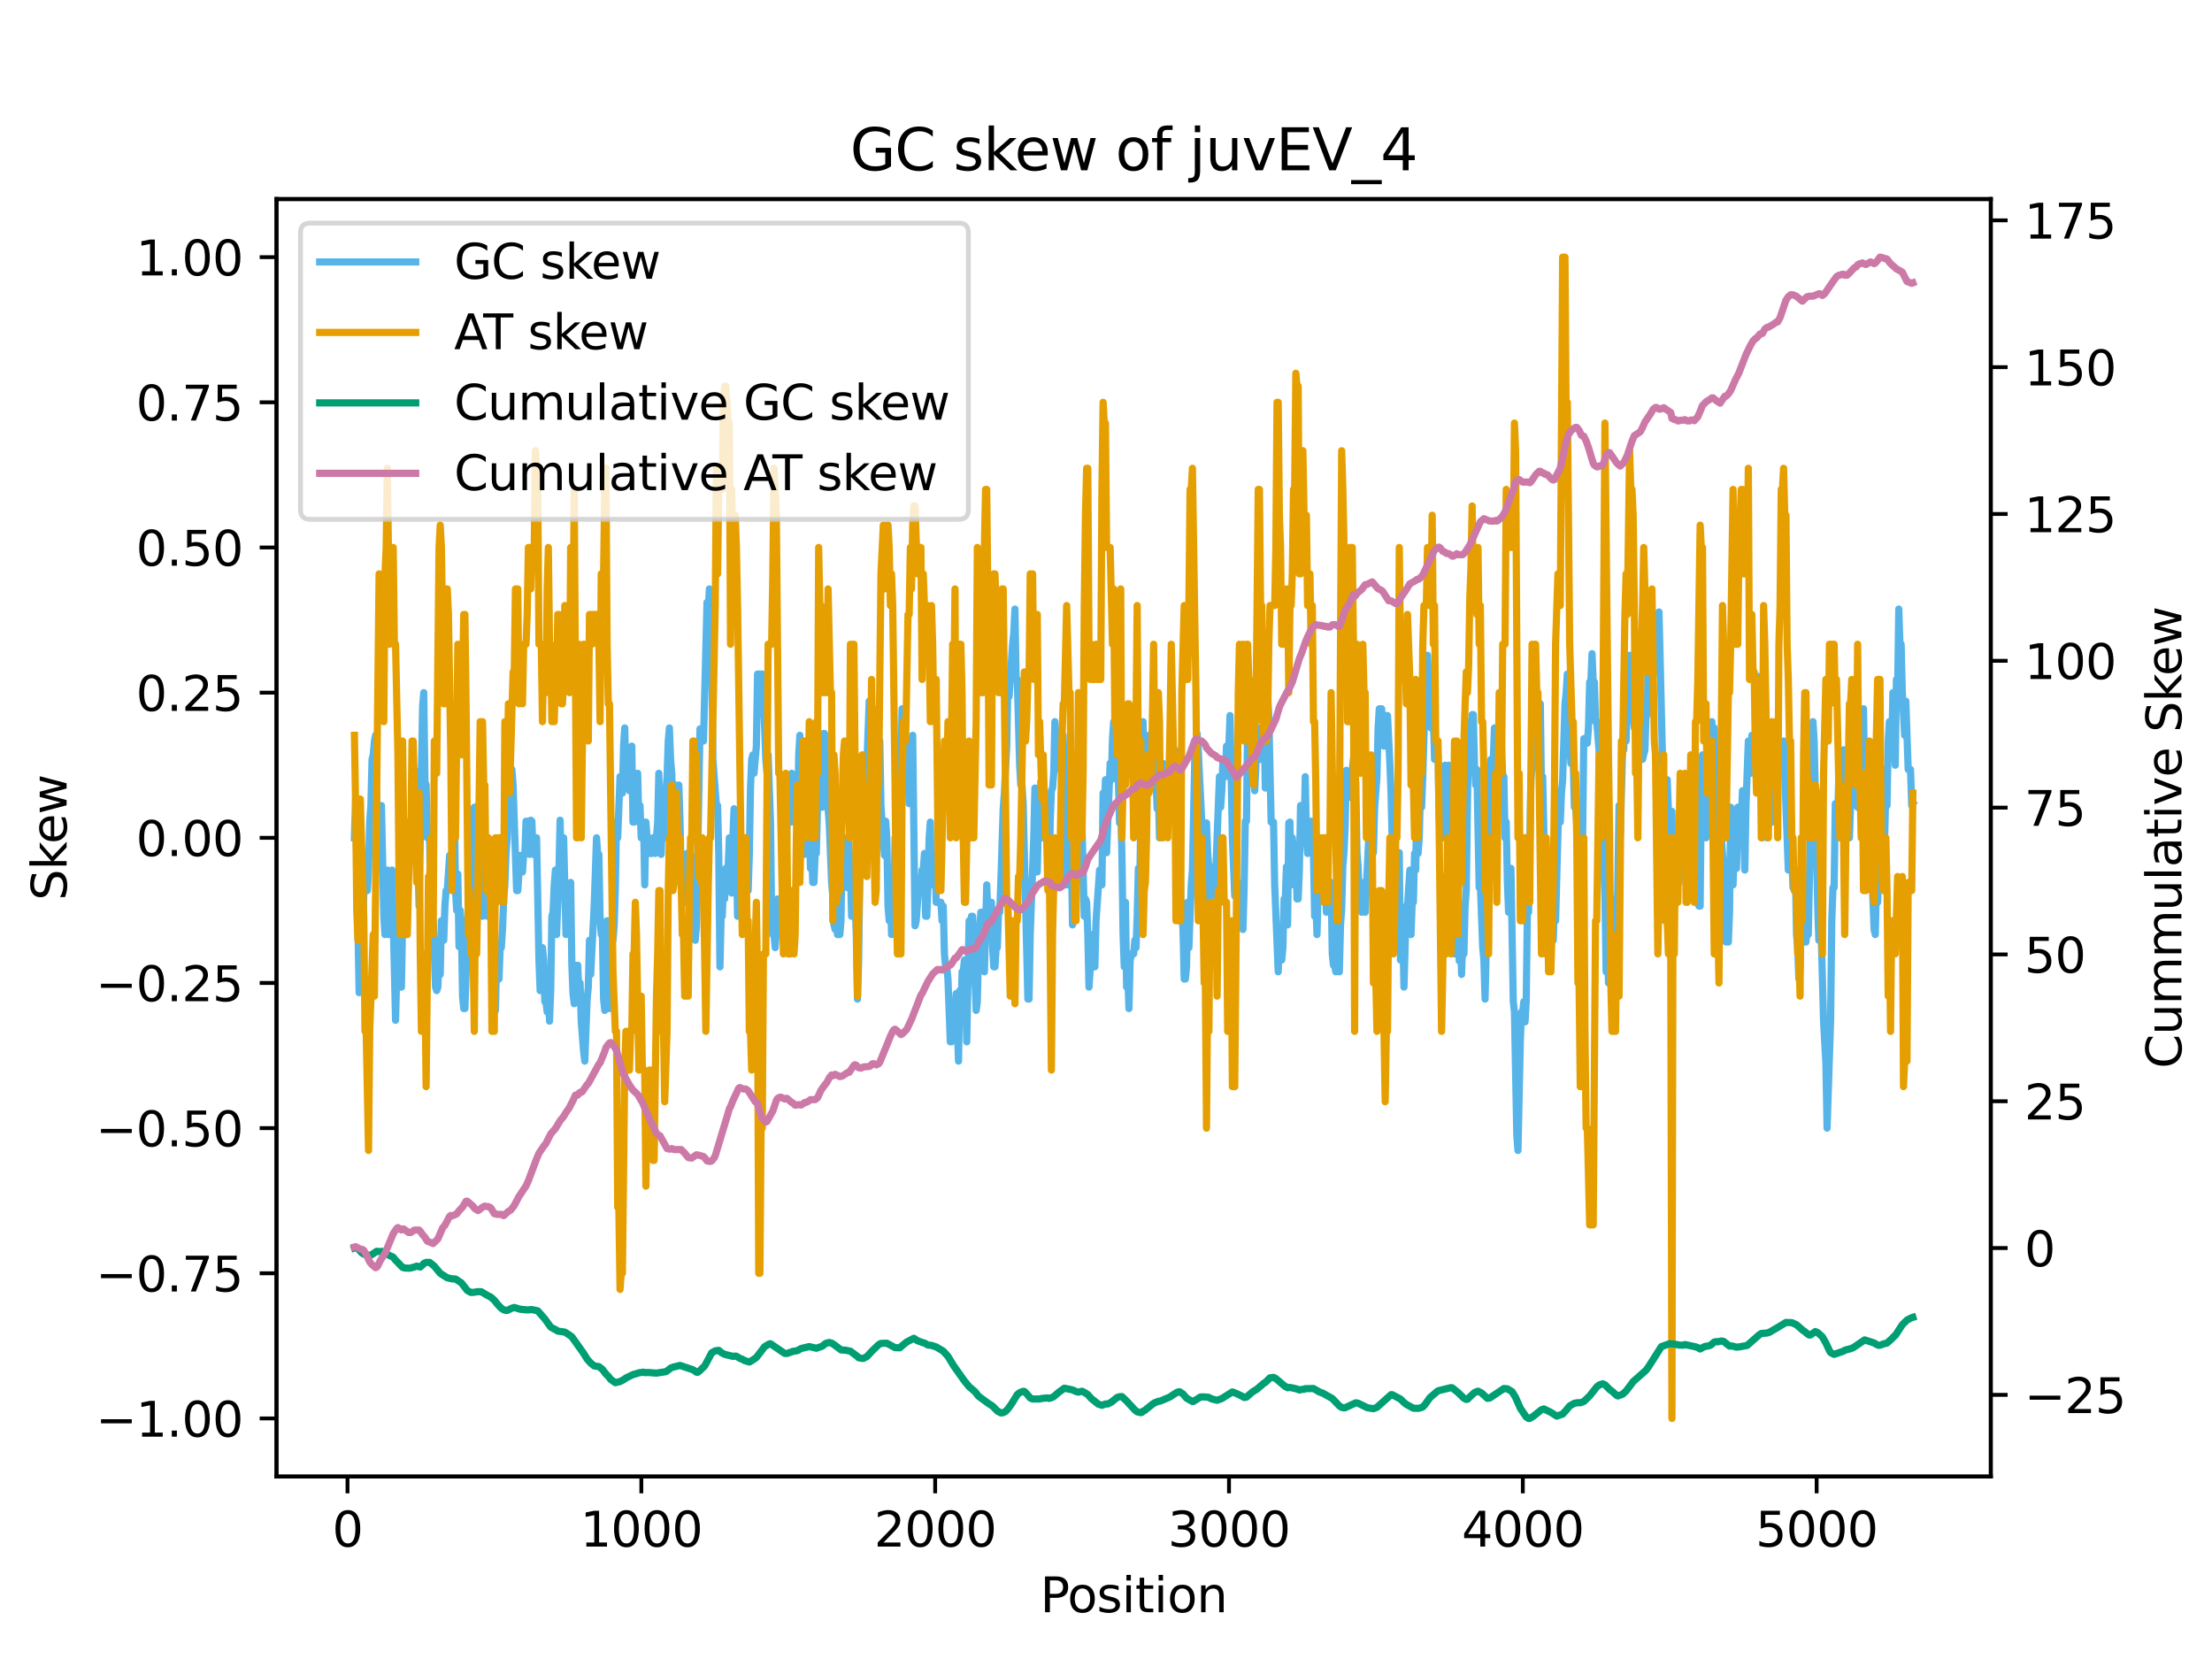 <?xml version="1.0" encoding="utf-8" standalone="no"?>
<!DOCTYPE svg PUBLIC "-//W3C//DTD SVG 1.1//EN"
  "http://www.w3.org/Graphics/SVG/1.1/DTD/svg11.dtd">
<svg xmlns:xlink="http://www.w3.org/1999/xlink" width="460.8pt" height="345.6pt" viewBox="0 0 460.8 345.6" xmlns="http://www.w3.org/2000/svg" version="1.1">
 <defs>
  <style type="text/css">*{stroke-linejoin: round; stroke-linecap: butt}</style>
 </defs>
 <g id="figure_1">
  <g id="patch_1">
   <path d="M 0 345.6 
L 460.8 345.6 
L 460.8 0 
L 0 0 
z
" style="fill: #ffffff"/>
  </g>
  <g id="axes_1">
   <g id="patch_2">
    <path d="M 57.6 307.584 
L 414.72 307.584 
L 414.72 41.472 
L 57.6 41.472 
z
" style="fill: #ffffff"/>
   </g>
   <g id="matplotlib.axis_1">
    <g id="xtick_1">
     <g id="line2d_1">
      <defs>
       <path id="mb59c7a26c6" d="M 0 0 
L 0 3.5 
" style="stroke: #000000; stroke-width: 0.8"/>
      </defs>
      <g>
       <use xlink:href="#mb59c7a26c6" x="72.394" y="307.584" style="stroke: #000000; stroke-width: 0.8"/>
      </g>
     </g>
     <g id="text_1">
      <!-- 0 -->
      <g transform="translate(69.213 322.182) scale(0.1 -0.1)">
       <defs>
        <path id="DejaVuSans-30" d="M 2034 4250 
Q 1547 4250 1301 3770 
Q 1056 3291 1056 2328 
Q 1056 1369 1301 889 
Q 1547 409 2034 409 
Q 2525 409 2770 889 
Q 3016 1369 3016 2328 
Q 3016 3291 2770 3770 
Q 2525 4250 2034 4250 
z
M 2034 4750 
Q 2819 4750 3233 4129 
Q 3647 3509 3647 2328 
Q 3647 1150 3233 529 
Q 2819 -91 2034 -91 
Q 1250 -91 836 529 
Q 422 1150 422 2328 
Q 422 3509 836 4129 
Q 1250 4750 2034 4750 
z
" transform="scale(0.016)"/>
       </defs>
       <use xlink:href="#DejaVuSans-30"/>
      </g>
     </g>
    </g>
    <g id="xtick_2">
     <g id="line2d_2">
      <g>
       <use xlink:href="#mb59c7a26c6" x="133.604" y="307.584" style="stroke: #000000; stroke-width: 0.8"/>
      </g>
     </g>
     <g id="text_2">
      <!-- 1000 -->
      <g transform="translate(120.879 322.182) scale(0.1 -0.1)">
       <defs>
        <path id="DejaVuSans-31" d="M 794 531 
L 1825 531 
L 1825 4091 
L 703 3866 
L 703 4441 
L 1819 4666 
L 2450 4666 
L 2450 531 
L 3481 531 
L 3481 0 
L 794 0 
L 794 531 
z
" transform="scale(0.016)"/>
       </defs>
       <use xlink:href="#DejaVuSans-31"/>
       <use xlink:href="#DejaVuSans-30" x="63.623"/>
       <use xlink:href="#DejaVuSans-30" x="127.246"/>
       <use xlink:href="#DejaVuSans-30" x="190.869"/>
      </g>
     </g>
    </g>
    <g id="xtick_3">
     <g id="line2d_3">
      <g>
       <use xlink:href="#mb59c7a26c6" x="194.813" y="307.584" style="stroke: #000000; stroke-width: 0.8"/>
      </g>
     </g>
     <g id="text_3">
      <!-- 2000 -->
      <g transform="translate(182.088 322.182) scale(0.1 -0.1)">
       <defs>
        <path id="DejaVuSans-32" d="M 1228 531 
L 3431 531 
L 3431 0 
L 469 0 
L 469 531 
Q 828 903 1448 1529 
Q 2069 2156 2228 2338 
Q 2531 2678 2651 2914 
Q 2772 3150 2772 3378 
Q 2772 3750 2511 3984 
Q 2250 4219 1831 4219 
Q 1534 4219 1204 4116 
Q 875 4013 500 3803 
L 500 4441 
Q 881 4594 1212 4672 
Q 1544 4750 1819 4750 
Q 2544 4750 2975 4387 
Q 3406 4025 3406 3419 
Q 3406 3131 3298 2873 
Q 3191 2616 2906 2266 
Q 2828 2175 2409 1742 
Q 1991 1309 1228 531 
z
" transform="scale(0.016)"/>
       </defs>
       <use xlink:href="#DejaVuSans-32"/>
       <use xlink:href="#DejaVuSans-30" x="63.623"/>
       <use xlink:href="#DejaVuSans-30" x="127.246"/>
       <use xlink:href="#DejaVuSans-30" x="190.869"/>
      </g>
     </g>
    </g>
    <g id="xtick_4">
     <g id="line2d_4">
      <g>
       <use xlink:href="#mb59c7a26c6" x="256.022" y="307.584" style="stroke: #000000; stroke-width: 0.8"/>
      </g>
     </g>
     <g id="text_4">
      <!-- 3000 -->
      <g transform="translate(243.297 322.182) scale(0.1 -0.1)">
       <defs>
        <path id="DejaVuSans-33" d="M 2597 2516 
Q 3050 2419 3304 2112 
Q 3559 1806 3559 1356 
Q 3559 666 3084 287 
Q 2609 -91 1734 -91 
Q 1441 -91 1130 -33 
Q 819 25 488 141 
L 488 750 
Q 750 597 1062 519 
Q 1375 441 1716 441 
Q 2309 441 2620 675 
Q 2931 909 2931 1356 
Q 2931 1769 2642 2001 
Q 2353 2234 1838 2234 
L 1294 2234 
L 1294 2753 
L 1863 2753 
Q 2328 2753 2575 2939 
Q 2822 3125 2822 3475 
Q 2822 3834 2567 4026 
Q 2313 4219 1838 4219 
Q 1578 4219 1281 4162 
Q 984 4106 628 3988 
L 628 4550 
Q 988 4650 1302 4700 
Q 1616 4750 1894 4750 
Q 2613 4750 3031 4423 
Q 3450 4097 3450 3541 
Q 3450 3153 3228 2886 
Q 3006 2619 2597 2516 
z
" transform="scale(0.016)"/>
       </defs>
       <use xlink:href="#DejaVuSans-33"/>
       <use xlink:href="#DejaVuSans-30" x="63.623"/>
       <use xlink:href="#DejaVuSans-30" x="127.246"/>
       <use xlink:href="#DejaVuSans-30" x="190.869"/>
      </g>
     </g>
    </g>
    <g id="xtick_5">
     <g id="line2d_5">
      <g>
       <use xlink:href="#mb59c7a26c6" x="317.232" y="307.584" style="stroke: #000000; stroke-width: 0.8"/>
      </g>
     </g>
     <g id="text_5">
      <!-- 4000 -->
      <g transform="translate(304.507 322.182) scale(0.1 -0.1)">
       <defs>
        <path id="DejaVuSans-34" d="M 2419 4116 
L 825 1625 
L 2419 1625 
L 2419 4116 
z
M 2253 4666 
L 3047 4666 
L 3047 1625 
L 3713 1625 
L 3713 1100 
L 3047 1100 
L 3047 0 
L 2419 0 
L 2419 1100 
L 313 1100 
L 313 1709 
L 2253 4666 
z
" transform="scale(0.016)"/>
       </defs>
       <use xlink:href="#DejaVuSans-34"/>
       <use xlink:href="#DejaVuSans-30" x="63.623"/>
       <use xlink:href="#DejaVuSans-30" x="127.246"/>
       <use xlink:href="#DejaVuSans-30" x="190.869"/>
      </g>
     </g>
    </g>
    <g id="xtick_6">
     <g id="line2d_6">
      <g>
       <use xlink:href="#mb59c7a26c6" x="378.441" y="307.584" style="stroke: #000000; stroke-width: 0.8"/>
      </g>
     </g>
     <g id="text_6">
      <!-- 5000 -->
      <g transform="translate(365.716 322.182) scale(0.1 -0.1)">
       <defs>
        <path id="DejaVuSans-35" d="M 691 4666 
L 3169 4666 
L 3169 4134 
L 1269 4134 
L 1269 2991 
Q 1406 3038 1543 3061 
Q 1681 3084 1819 3084 
Q 2600 3084 3056 2656 
Q 3513 2228 3513 1497 
Q 3513 744 3044 326 
Q 2575 -91 1722 -91 
Q 1428 -91 1123 -41 
Q 819 9 494 109 
L 494 744 
Q 775 591 1075 516 
Q 1375 441 1709 441 
Q 2250 441 2565 725 
Q 2881 1009 2881 1497 
Q 2881 1984 2565 2268 
Q 2250 2553 1709 2553 
Q 1456 2553 1204 2497 
Q 953 2441 691 2322 
L 691 4666 
z
" transform="scale(0.016)"/>
       </defs>
       <use xlink:href="#DejaVuSans-35"/>
       <use xlink:href="#DejaVuSans-30" x="63.623"/>
       <use xlink:href="#DejaVuSans-30" x="127.246"/>
       <use xlink:href="#DejaVuSans-30" x="190.869"/>
      </g>
     </g>
    </g>
    <g id="text_7">
     <!-- Position -->
     <g transform="translate(216.696 335.861) scale(0.1 -0.1)">
      <defs>
       <path id="DejaVuSans-50" d="M 1259 4147 
L 1259 2394 
L 2053 2394 
Q 2494 2394 2734 2622 
Q 2975 2850 2975 3272 
Q 2975 3691 2734 3919 
Q 2494 4147 2053 4147 
L 1259 4147 
z
M 628 4666 
L 2053 4666 
Q 2838 4666 3239 4311 
Q 3641 3956 3641 3272 
Q 3641 2581 3239 2228 
Q 2838 1875 2053 1875 
L 1259 1875 
L 1259 0 
L 628 0 
L 628 4666 
z
" transform="scale(0.016)"/>
       <path id="DejaVuSans-6f" d="M 1959 3097 
Q 1497 3097 1228 2736 
Q 959 2375 959 1747 
Q 959 1119 1226 758 
Q 1494 397 1959 397 
Q 2419 397 2687 759 
Q 2956 1122 2956 1747 
Q 2956 2369 2687 2733 
Q 2419 3097 1959 3097 
z
M 1959 3584 
Q 2709 3584 3137 3096 
Q 3566 2609 3566 1747 
Q 3566 888 3137 398 
Q 2709 -91 1959 -91 
Q 1206 -91 779 398 
Q 353 888 353 1747 
Q 353 2609 779 3096 
Q 1206 3584 1959 3584 
z
" transform="scale(0.016)"/>
       <path id="DejaVuSans-73" d="M 2834 3397 
L 2834 2853 
Q 2591 2978 2328 3040 
Q 2066 3103 1784 3103 
Q 1356 3103 1142 2972 
Q 928 2841 928 2578 
Q 928 2378 1081 2264 
Q 1234 2150 1697 2047 
L 1894 2003 
Q 2506 1872 2764 1633 
Q 3022 1394 3022 966 
Q 3022 478 2636 193 
Q 2250 -91 1575 -91 
Q 1294 -91 989 -36 
Q 684 19 347 128 
L 347 722 
Q 666 556 975 473 
Q 1284 391 1588 391 
Q 1994 391 2212 530 
Q 2431 669 2431 922 
Q 2431 1156 2273 1281 
Q 2116 1406 1581 1522 
L 1381 1569 
Q 847 1681 609 1914 
Q 372 2147 372 2553 
Q 372 3047 722 3315 
Q 1072 3584 1716 3584 
Q 2034 3584 2315 3537 
Q 2597 3491 2834 3397 
z
" transform="scale(0.016)"/>
       <path id="DejaVuSans-69" d="M 603 3500 
L 1178 3500 
L 1178 0 
L 603 0 
L 603 3500 
z
M 603 4863 
L 1178 4863 
L 1178 4134 
L 603 4134 
L 603 4863 
z
" transform="scale(0.016)"/>
       <path id="DejaVuSans-74" d="M 1172 4494 
L 1172 3500 
L 2356 3500 
L 2356 3053 
L 1172 3053 
L 1172 1153 
Q 1172 725 1289 603 
Q 1406 481 1766 481 
L 2356 481 
L 2356 0 
L 1766 0 
Q 1100 0 847 248 
Q 594 497 594 1153 
L 594 3053 
L 172 3053 
L 172 3500 
L 594 3500 
L 594 4494 
L 1172 4494 
z
" transform="scale(0.016)"/>
       <path id="DejaVuSans-6e" d="M 3513 2113 
L 3513 0 
L 2938 0 
L 2938 2094 
Q 2938 2591 2744 2837 
Q 2550 3084 2163 3084 
Q 1697 3084 1428 2787 
Q 1159 2491 1159 1978 
L 1159 0 
L 581 0 
L 581 3500 
L 1159 3500 
L 1159 2956 
Q 1366 3272 1645 3428 
Q 1925 3584 2291 3584 
Q 2894 3584 3203 3211 
Q 3513 2838 3513 2113 
z
" transform="scale(0.016)"/>
      </defs>
      <use xlink:href="#DejaVuSans-50"/>
      <use xlink:href="#DejaVuSans-6f" x="56.678"/>
      <use xlink:href="#DejaVuSans-73" x="117.859"/>
      <use xlink:href="#DejaVuSans-69" x="169.959"/>
      <use xlink:href="#DejaVuSans-74" x="197.742"/>
      <use xlink:href="#DejaVuSans-69" x="236.951"/>
      <use xlink:href="#DejaVuSans-6f" x="264.734"/>
      <use xlink:href="#DejaVuSans-6e" x="325.916"/>
     </g>
    </g>
   </g>
   <g id="matplotlib.axis_2">
    <g id="ytick_1">
     <g id="line2d_7">
      <defs>
       <path id="m79426dc91c" d="M 0 0 
L -3.5 0 
" style="stroke: #000000; stroke-width: 0.8"/>
      </defs>
      <g>
       <use xlink:href="#m79426dc91c" x="57.6" y="295.488" style="stroke: #000000; stroke-width: 0.8"/>
      </g>
     </g>
     <g id="text_8">
      <!-- −1.00 -->
      <g transform="translate(19.955 299.287) scale(0.1 -0.1)">
       <defs>
        <path id="DejaVuSans-2212" d="M 678 2272 
L 4684 2272 
L 4684 1741 
L 678 1741 
L 678 2272 
z
" transform="scale(0.016)"/>
        <path id="DejaVuSans-2e" d="M 684 794 
L 1344 794 
L 1344 0 
L 684 0 
L 684 794 
z
" transform="scale(0.016)"/>
       </defs>
       <use xlink:href="#DejaVuSans-2212"/>
       <use xlink:href="#DejaVuSans-31" x="83.789"/>
       <use xlink:href="#DejaVuSans-2e" x="147.412"/>
       <use xlink:href="#DejaVuSans-30" x="179.199"/>
       <use xlink:href="#DejaVuSans-30" x="242.822"/>
      </g>
     </g>
    </g>
    <g id="ytick_2">
     <g id="line2d_8">
      <g>
       <use xlink:href="#m79426dc91c" x="57.6" y="265.248" style="stroke: #000000; stroke-width: 0.8"/>
      </g>
     </g>
     <g id="text_9">
      <!-- −0.75 -->
      <g transform="translate(19.955 269.047) scale(0.1 -0.1)">
       <defs>
        <path id="DejaVuSans-37" d="M 525 4666 
L 3525 4666 
L 3525 4397 
L 1831 0 
L 1172 0 
L 2766 4134 
L 525 4134 
L 525 4666 
z
" transform="scale(0.016)"/>
       </defs>
       <use xlink:href="#DejaVuSans-2212"/>
       <use xlink:href="#DejaVuSans-30" x="83.789"/>
       <use xlink:href="#DejaVuSans-2e" x="147.412"/>
       <use xlink:href="#DejaVuSans-37" x="179.199"/>
       <use xlink:href="#DejaVuSans-35" x="242.822"/>
      </g>
     </g>
    </g>
    <g id="ytick_3">
     <g id="line2d_9">
      <g>
       <use xlink:href="#m79426dc91c" x="57.6" y="235.008" style="stroke: #000000; stroke-width: 0.8"/>
      </g>
     </g>
     <g id="text_10">
      <!-- −0.50 -->
      <g transform="translate(19.955 238.807) scale(0.1 -0.1)">
       <use xlink:href="#DejaVuSans-2212"/>
       <use xlink:href="#DejaVuSans-30" x="83.789"/>
       <use xlink:href="#DejaVuSans-2e" x="147.412"/>
       <use xlink:href="#DejaVuSans-35" x="179.199"/>
       <use xlink:href="#DejaVuSans-30" x="242.822"/>
      </g>
     </g>
    </g>
    <g id="ytick_4">
     <g id="line2d_10">
      <g>
       <use xlink:href="#m79426dc91c" x="57.6" y="204.768" style="stroke: #000000; stroke-width: 0.8"/>
      </g>
     </g>
     <g id="text_11">
      <!-- −0.25 -->
      <g transform="translate(19.955 208.567) scale(0.1 -0.1)">
       <use xlink:href="#DejaVuSans-2212"/>
       <use xlink:href="#DejaVuSans-30" x="83.789"/>
       <use xlink:href="#DejaVuSans-2e" x="147.412"/>
       <use xlink:href="#DejaVuSans-32" x="179.199"/>
       <use xlink:href="#DejaVuSans-35" x="242.822"/>
      </g>
     </g>
    </g>
    <g id="ytick_5">
     <g id="line2d_11">
      <g>
       <use xlink:href="#m79426dc91c" x="57.6" y="174.528" style="stroke: #000000; stroke-width: 0.8"/>
      </g>
     </g>
     <g id="text_12">
      <!-- 0.00 -->
      <g transform="translate(28.334 178.327) scale(0.1 -0.1)">
       <use xlink:href="#DejaVuSans-30"/>
       <use xlink:href="#DejaVuSans-2e" x="63.623"/>
       <use xlink:href="#DejaVuSans-30" x="95.41"/>
       <use xlink:href="#DejaVuSans-30" x="159.033"/>
      </g>
     </g>
    </g>
    <g id="ytick_6">
     <g id="line2d_12">
      <g>
       <use xlink:href="#m79426dc91c" x="57.6" y="144.288" style="stroke: #000000; stroke-width: 0.8"/>
      </g>
     </g>
     <g id="text_13">
      <!-- 0.25 -->
      <g transform="translate(28.334 148.087) scale(0.1 -0.1)">
       <use xlink:href="#DejaVuSans-30"/>
       <use xlink:href="#DejaVuSans-2e" x="63.623"/>
       <use xlink:href="#DejaVuSans-32" x="95.41"/>
       <use xlink:href="#DejaVuSans-35" x="159.033"/>
      </g>
     </g>
    </g>
    <g id="ytick_7">
     <g id="line2d_13">
      <g>
       <use xlink:href="#m79426dc91c" x="57.6" y="114.048" style="stroke: #000000; stroke-width: 0.8"/>
      </g>
     </g>
     <g id="text_14">
      <!-- 0.50 -->
      <g transform="translate(28.334 117.847) scale(0.1 -0.1)">
       <use xlink:href="#DejaVuSans-30"/>
       <use xlink:href="#DejaVuSans-2e" x="63.623"/>
       <use xlink:href="#DejaVuSans-35" x="95.41"/>
       <use xlink:href="#DejaVuSans-30" x="159.033"/>
      </g>
     </g>
    </g>
    <g id="ytick_8">
     <g id="line2d_14">
      <g>
       <use xlink:href="#m79426dc91c" x="57.6" y="83.808" style="stroke: #000000; stroke-width: 0.8"/>
      </g>
     </g>
     <g id="text_15">
      <!-- 0.75 -->
      <g transform="translate(28.334 87.607) scale(0.1 -0.1)">
       <use xlink:href="#DejaVuSans-30"/>
       <use xlink:href="#DejaVuSans-2e" x="63.623"/>
       <use xlink:href="#DejaVuSans-37" x="95.41"/>
       <use xlink:href="#DejaVuSans-35" x="159.033"/>
      </g>
     </g>
    </g>
    <g id="ytick_9">
     <g id="line2d_15">
      <g>
       <use xlink:href="#m79426dc91c" x="57.6" y="53.568" style="stroke: #000000; stroke-width: 0.8"/>
      </g>
     </g>
     <g id="text_16">
      <!-- 1.00 -->
      <g transform="translate(28.334 57.367) scale(0.1 -0.1)">
       <use xlink:href="#DejaVuSans-31"/>
       <use xlink:href="#DejaVuSans-2e" x="63.623"/>
       <use xlink:href="#DejaVuSans-30" x="95.41"/>
       <use xlink:href="#DejaVuSans-30" x="159.033"/>
      </g>
     </g>
    </g>
    <g id="text_17">
     <!-- Skew -->
     <g transform="translate(13.875 187.582) rotate(-90) scale(0.1 -0.1)">
      <defs>
       <path id="DejaVuSans-53" d="M 3425 4513 
L 3425 3897 
Q 3066 4069 2747 4153 
Q 2428 4238 2131 4238 
Q 1616 4238 1336 4038 
Q 1056 3838 1056 3469 
Q 1056 3159 1242 3001 
Q 1428 2844 1947 2747 
L 2328 2669 
Q 3034 2534 3370 2195 
Q 3706 1856 3706 1288 
Q 3706 609 3251 259 
Q 2797 -91 1919 -91 
Q 1588 -91 1214 -16 
Q 841 59 441 206 
L 441 856 
Q 825 641 1194 531 
Q 1563 422 1919 422 
Q 2459 422 2753 634 
Q 3047 847 3047 1241 
Q 3047 1584 2836 1778 
Q 2625 1972 2144 2069 
L 1759 2144 
Q 1053 2284 737 2584 
Q 422 2884 422 3419 
Q 422 4038 858 4394 
Q 1294 4750 2059 4750 
Q 2388 4750 2728 4690 
Q 3069 4631 3425 4513 
z
" transform="scale(0.016)"/>
       <path id="DejaVuSans-6b" d="M 581 4863 
L 1159 4863 
L 1159 1991 
L 2875 3500 
L 3609 3500 
L 1753 1863 
L 3688 0 
L 2938 0 
L 1159 1709 
L 1159 0 
L 581 0 
L 581 4863 
z
" transform="scale(0.016)"/>
       <path id="DejaVuSans-65" d="M 3597 1894 
L 3597 1613 
L 953 1613 
Q 991 1019 1311 708 
Q 1631 397 2203 397 
Q 2534 397 2845 478 
Q 3156 559 3463 722 
L 3463 178 
Q 3153 47 2828 -22 
Q 2503 -91 2169 -91 
Q 1331 -91 842 396 
Q 353 884 353 1716 
Q 353 2575 817 3079 
Q 1281 3584 2069 3584 
Q 2775 3584 3186 3129 
Q 3597 2675 3597 1894 
z
M 3022 2063 
Q 3016 2534 2758 2815 
Q 2500 3097 2075 3097 
Q 1594 3097 1305 2825 
Q 1016 2553 972 2059 
L 3022 2063 
z
" transform="scale(0.016)"/>
       <path id="DejaVuSans-77" d="M 269 3500 
L 844 3500 
L 1563 769 
L 2278 3500 
L 2956 3500 
L 3675 769 
L 4391 3500 
L 4966 3500 
L 4050 0 
L 3372 0 
L 2619 2869 
L 1863 0 
L 1184 0 
L 269 3500 
z
" transform="scale(0.016)"/>
      </defs>
      <use xlink:href="#DejaVuSans-53"/>
      <use xlink:href="#DejaVuSans-6b" x="63.477"/>
      <use xlink:href="#DejaVuSans-65" x="117.762"/>
      <use xlink:href="#DejaVuSans-77" x="179.285"/>
     </g>
    </g>
   </g>
   <g id="line2d_16">
    <path d="M 73.833 174.528 
L 74.078 166.464 
L 74.812 206.784 
L 75.057 204.768 
L 75.302 192.855 
L 75.547 195.874 
L 75.791 185.524 
L 76.036 182.088 
L 76.281 182.088 
L 76.526 185.524 
L 76.771 181.643 
L 77.016 171.072 
L 77.26 167.808 
L 77.505 158.182 
L 77.75 157.248 
L 77.995 154.368 
L 78.24 153.182 
L 78.729 181.248 
L 78.974 174.528 
L 79.464 167.808 
L 79.954 190.874 
L 80.199 194.688 
L 80.443 184.896 
L 80.688 181.248 
L 80.933 194.688 
L 81.178 184.896 
L 81.423 184.896 
L 81.668 181.248 
L 82.402 212.544 
L 82.892 192.855 
L 83.137 195.874 
L 83.381 205.632 
L 83.626 205.632 
L 83.871 191.808 
L 84.361 177.984 
L 84.85 177.984 
L 85.34 171.072 
L 86.075 171.072 
L 86.319 160.297 
L 86.809 167.413 
L 87.299 188.759 
L 88.033 147.214 
L 88.278 144.288 
L 88.523 162.822 
L 88.768 163.532 
L 89.013 174.528 
L 89.502 174.528 
L 89.747 191.808 
L 89.992 194.688 
L 90.237 191.808 
L 90.727 205.632 
L 90.971 206.36 
L 91.216 205.632 
L 91.461 198.72 
L 91.706 202.989 
L 91.951 191.808 
L 92.196 191.808 
L 92.44 195.874 
L 92.685 188.759 
L 92.93 185.524 
L 93.175 185.524 
L 93.665 178.193 
L 93.909 178.193 
L 94.154 181.248 
L 94.644 167.413 
L 94.889 185.524 
L 95.134 189.648 
L 95.378 182.088 
L 95.623 197.208 
L 95.868 189.648 
L 96.113 192.855 
L 96.358 207.517 
L 96.603 210.104 
L 96.847 210.104 
L 97.827 181.248 
L 98.072 190.874 
L 98.316 177.797 
L 98.561 171.259 
L 98.806 168.162 
L 99.051 174.528 
L 99.541 167.808 
L 99.786 174.528 
L 100.03 177.797 
L 100.275 174.528 
L 100.52 190.874 
L 100.765 187.968 
L 101.255 187.968 
L 101.499 190.874 
L 101.744 184.896 
L 101.989 187.968 
L 102.234 187.261 
L 102.479 193.627 
L 102.724 187.261 
L 102.968 206.36 
L 103.213 210.489 
L 103.458 199.993 
L 103.703 203.951 
L 103.948 203.951 
L 104.193 197.412 
L 104.437 197.412 
L 104.682 193.627 
L 104.927 187.261 
L 105.172 184.336 
L 105.417 177.797 
L 105.662 174.528 
L 105.906 160.297 
L 106.151 167.413 
L 106.641 160.297 
L 106.886 163.532 
L 107.62 185.524 
L 107.865 185.524 
L 108.355 178.193 
L 108.6 178.193 
L 108.844 181.643 
L 109.089 177.984 
L 109.334 177.984 
L 109.579 171.072 
L 109.824 174.528 
L 110.069 171.072 
L 110.314 177.984 
L 110.558 170.863 
L 110.803 171.072 
L 111.048 177.984 
L 111.538 177.984 
L 111.783 174.528 
L 112.272 199.993 
L 112.517 206.36 
L 112.762 199.993 
L 113.007 197.412 
L 113.252 199.993 
L 113.496 208.645 
L 113.741 208.645 
L 113.986 210.816 
L 114.231 202.442 
L 114.476 212.726 
L 114.721 206.36 
L 114.965 190.874 
L 115.21 190.036 
L 115.455 184.336 
L 115.7 181.248 
L 115.945 194.688 
L 116.434 181.643 
L 116.679 170.863 
L 116.924 181.643 
L 117.169 174.528 
L 117.414 174.528 
L 117.903 194.688 
L 118.148 187.968 
L 118.393 187.261 
L 118.638 190.036 
L 118.883 183.833 
L 119.128 201.08 
L 119.373 206.981 
L 119.617 209.088 
L 119.862 201.08 
L 120.107 206.981 
L 120.352 201.08 
L 120.597 206.981 
L 120.842 204.768 
L 121.086 212.881 
L 121.576 219.092 
L 121.821 221.051 
L 122.311 208.128 
L 122.555 205.632 
L 122.8 195.874 
L 123.045 202.989 
L 123.78 188.759 
L 124.269 174.528 
L 124.514 177.984 
L 124.759 177.984 
L 125.004 190.874 
L 125.249 194.688 
L 125.493 194.688 
L 125.738 208.128 
L 125.983 210.489 
L 126.473 191.808 
L 126.962 210.104 
L 127.452 192.855 
L 127.697 195.874 
L 127.942 192.855 
L 128.187 184.896 
L 128.431 171.072 
L 128.676 174.528 
L 129.166 161.795 
L 129.411 165.223 
L 129.656 165.223 
L 129.901 155.429 
L 130.145 151.644 
L 130.39 161.795 
L 130.88 161.795 
L 131.125 164.72 
L 131.37 161.795 
L 131.614 155.429 
L 131.859 171.259 
L 132.104 171.259 
L 132.839 161.088 
L 133.083 171.259 
L 133.328 167.808 
L 133.573 174.528 
L 133.818 171.259 
L 134.063 171.259 
L 134.308 184.336 
L 134.552 171.259 
L 134.797 174.528 
L 135.042 174.528 
L 135.287 177.797 
L 135.777 177.797 
L 136.021 174.528 
L 136.266 174.528 
L 136.511 177.797 
L 137.001 171.259 
L 137.246 161.088 
L 137.49 174.528 
L 137.735 177.984 
L 137.98 171.072 
L 138.225 171.072 
L 138.47 174.528 
L 138.715 164.72 
L 138.96 161.795 
L 139.204 154.368 
L 139.449 151.644 
L 139.694 158.182 
L 139.939 161.088 
L 140.184 167.808 
L 140.429 167.413 
L 140.673 163.532 
L 140.918 167.413 
L 141.163 178.193 
L 141.408 163.532 
L 141.653 170.863 
L 141.898 181.643 
L 142.142 177.984 
L 142.387 177.984 
L 142.632 187.968 
L 142.877 181.248 
L 143.122 177.797 
L 143.367 181.248 
L 143.611 187.968 
L 143.856 177.984 
L 144.346 191.808 
L 144.591 184.896 
L 144.836 195.874 
L 145.08 192.855 
L 145.815 151.848 
L 146.06 153.182 
L 146.305 151.644 
L 146.549 154.368 
L 147.284 125.49 
L 147.529 127.488 
L 147.774 122.688 
L 148.263 134.208 
L 148.508 158.182 
L 149.243 167.808 
L 149.488 167.808 
L 149.732 177.797 
L 149.977 201.408 
L 150.222 190.874 
L 150.467 190.874 
L 150.712 183.833 
L 150.957 187.261 
L 151.201 180.894 
L 151.446 183.833 
L 151.691 180.576 
L 151.936 174.528 
L 152.181 183.379 
L 152.426 186.048 
L 152.67 174.528 
L 152.915 168.48 
L 153.16 174.528 
L 153.405 177.63 
L 153.65 190.874 
L 153.895 190.036 
L 154.139 187.261 
L 154.384 181.248 
L 154.629 184.896 
L 154.874 191.808 
L 155.364 178.43 
L 155.608 185.524 
L 155.853 185.524 
L 156.098 177.984 
L 156.343 164.16 
L 156.588 158.182 
L 156.833 157.248 
L 157.077 161.088 
L 157.567 155.429 
L 157.812 140.411 
L 158.791 140.411 
L 159.281 151.644 
L 159.526 158.182 
L 159.771 161.088 
L 160.016 157.248 
L 160.505 171.072 
L 160.75 191.808 
L 160.995 194.688 
L 161.24 194.688 
L 161.485 197.412 
L 161.729 193.627 
L 161.974 187.261 
L 162.219 193.627 
L 162.464 187.261 
L 162.954 193.627 
L 163.198 184.336 
L 163.443 184.336 
L 163.688 180.894 
L 164.178 164.72 
L 164.423 164.72 
L 164.667 171.259 
L 164.912 161.088 
L 165.157 167.808 
L 165.402 171.259 
L 165.647 171.072 
L 165.892 164.16 
L 166.136 174.528 
L 166.381 157.248 
L 166.626 153.182 
L 166.871 171.072 
L 167.361 164.16 
L 167.605 177.984 
L 167.85 171.072 
L 168.095 167.808 
L 168.34 161.088 
L 168.83 180.894 
L 169.075 177.63 
L 169.319 183.833 
L 169.564 183.833 
L 169.809 177.63 
L 170.054 177.797 
L 170.299 168.162 
L 170.544 165.223 
L 170.788 164.72 
L 171.033 164.72 
L 171.278 168.162 
L 171.523 152.817 
L 171.768 152.817 
L 172.257 165.223 
L 172.747 171.578 
L 173.237 183.833 
L 173.482 186.624 
L 173.726 192.672 
L 173.971 193.627 
L 174.216 187.261 
L 174.461 194.688 
L 174.951 194.688 
L 175.195 191.808 
L 175.44 174.528 
L 175.685 178.193 
L 175.93 177.984 
L 176.175 174.528 
L 176.42 184.896 
L 176.664 174.528 
L 177.154 180.894 
L 177.399 190.874 
L 177.644 187.261 
L 177.889 187.261 
L 178.134 187.968 
L 178.378 194.688 
L 178.623 208.128 
L 178.868 200.186 
L 179.113 181.643 
L 179.358 178.193 
L 179.603 178.193 
L 179.847 174.528 
L 180.092 163.532 
L 180.337 163.532 
L 180.582 159.408 
L 181.072 146.067 
L 181.316 147.648 
L 181.561 147.648 
L 181.806 149.063 
L 182.051 151.644 
L 182.296 149.063 
L 182.541 154.368 
L 182.785 147.648 
L 183.03 154.368 
L 183.275 154.368 
L 183.52 167.808 
L 184.254 178.193 
L 184.499 171.072 
L 184.744 174.528 
L 184.989 188.759 
L 185.234 191.808 
L 185.479 184.336 
L 185.723 194.688 
L 186.213 187.968 
L 186.458 174.528 
L 186.703 174.528 
L 186.948 177.797 
L 187.192 177.797 
L 187.437 171.259 
L 187.927 147.648 
L 188.172 151.644 
L 188.417 150.336 
L 188.906 161.088 
L 189.151 160.297 
L 189.396 167.413 
L 189.641 164.16 
L 189.886 156.201 
L 190.131 153.182 
L 190.62 192.855 
L 190.865 191.808 
L 191.355 184.896 
L 191.844 184.896 
L 192.089 181.248 
L 192.334 181.248 
L 192.579 177.797 
L 192.824 190.874 
L 193.069 190.874 
L 193.313 184.336 
L 193.558 174.528 
L 193.803 171.259 
L 194.048 184.336 
L 194.293 180.894 
L 194.538 184.336 
L 194.782 177.797 
L 195.027 187.968 
L 196.007 187.968 
L 196.251 191.808 
L 196.496 188.759 
L 196.741 198.72 
L 196.986 201.408 
L 197.231 201.408 
L 197.476 203.951 
L 197.965 217.027 
L 198.21 217.027 
L 198.455 212.726 
L 198.7 214.848 
L 199.19 206.981 
L 199.679 221.051 
L 199.924 206.36 
L 200.169 212.726 
L 200.414 202.442 
L 200.659 202.442 
L 200.903 199.993 
L 201.148 206.36 
L 201.393 217.027 
L 201.883 191.808 
L 202.128 194.688 
L 202.372 190.874 
L 202.617 190.874 
L 203.352 210.489 
L 203.597 208.645 
L 203.841 197.412 
L 204.331 190.036 
L 204.576 190.036 
L 205.066 202.442 
L 205.555 184.336 
L 205.8 190.874 
L 206.045 187.968 
L 206.535 187.968 
L 206.779 197.412 
L 207.024 201.408 
L 207.269 201.408 
L 207.514 197.412 
L 207.759 197.412 
L 208.004 190.036 
L 208.249 190.036 
L 208.493 183.833 
L 208.983 168.48 
L 209.228 165.223 
L 209.718 155.429 
L 209.962 142.696 
L 210.207 145.105 
L 210.942 134.208 
L 211.187 131.836 
L 211.431 126.877 
L 211.676 141.539 
L 211.921 141.539 
L 212.411 159.408 
L 212.656 163.532 
L 212.9 163.532 
L 213.145 167.413 
L 214.125 208.128 
L 214.369 208.128 
L 214.614 194.688 
L 215.349 174.528 
L 215.594 164.16 
L 215.838 181.248 
L 216.083 181.643 
L 216.328 170.863 
L 216.573 174.528 
L 216.818 162.822 
L 217.063 174.528 
L 217.308 170.863 
L 217.552 174.528 
L 217.797 171.072 
L 218.042 171.072 
L 218.287 174.528 
L 218.532 184.896 
L 218.777 171.072 
L 219.021 164.72 
L 219.266 164.16 
L 219.511 161.088 
L 219.756 150.336 
L 220.001 153.182 
L 220.246 153.182 
L 220.735 160.297 
L 220.98 153.182 
L 221.225 157.248 
L 221.47 153.182 
L 221.715 160.297 
L 221.959 177.984 
L 222.204 184.336 
L 222.449 174.528 
L 222.694 171.426 
L 222.939 177.63 
L 223.184 177.63 
L 223.428 192.672 
L 223.918 186.624 
L 224.163 180.576 
L 224.408 183.833 
L 224.653 177.63 
L 224.897 168.48 
L 225.142 165.223 
L 225.387 171.426 
L 225.877 190.874 
L 226.122 187.261 
L 226.366 187.968 
L 226.611 194.688 
L 226.856 205.632 
L 227.591 194.688 
L 227.836 201.408 
L 228.08 201.408 
L 228.325 191.808 
L 229.06 181.248 
L 229.305 181.248 
L 229.549 184.336 
L 229.794 165.223 
L 230.039 168.48 
L 230.284 162.432 
L 230.529 177.63 
L 231.263 159.02 
L 231.508 162.432 
L 231.753 153.876 
L 231.998 150.336 
L 232.243 151.488 
L 232.732 162.432 
L 232.977 162.432 
L 233.222 171.426 
L 233.467 168.48 
L 233.712 177.797 
L 233.956 194.688 
L 234.201 201.408 
L 234.446 187.968 
L 234.691 205.632 
L 234.936 202.989 
L 235.181 210.104 
L 235.425 200.186 
L 235.67 198.72 
L 236.16 198.72 
L 236.405 195.874 
L 236.65 197.412 
L 236.895 190.874 
L 237.139 180.894 
L 237.384 187.968 
L 237.629 171.072 
L 237.874 167.808 
L 238.119 150.336 
L 238.364 167.808 
L 238.608 153.182 
L 238.853 156.201 
L 239.098 156.201 
L 239.343 153.182 
L 239.588 154.368 
L 239.833 154.368 
L 240.077 158.182 
L 240.322 155.429 
L 240.567 162.432 
L 240.812 162.432 
L 241.057 168.48 
L 241.302 165.223 
L 241.546 174.528 
L 241.791 165.677 
L 242.036 165.223 
L 242.281 159.02 
L 242.526 168.162 
L 242.771 168.162 
L 243.015 161.795 
L 243.505 167.808 
L 243.75 158.182 
L 243.995 161.795 
L 244.24 152.817 
L 244.484 156.384 
L 244.974 156.384 
L 245.219 168.48 
L 245.464 162.432 
L 245.954 186.624 
L 246.443 193.627 
L 246.688 203.951 
L 246.933 203.951 
L 247.178 201.408 
L 247.423 187.968 
L 247.667 197.412 
L 248.157 184.336 
L 248.402 181.248 
L 248.892 158.182 
L 249.136 159.02 
L 249.381 152.817 
L 249.626 156.384 
L 250.361 171.426 
L 250.605 180.576 
L 250.85 171.426 
L 251.095 177.63 
L 251.34 171.426 
L 251.585 177.63 
L 251.83 180.894 
L 252.074 193.627 
L 252.319 184.336 
L 252.564 180.894 
L 252.809 180.576 
L 253.054 187.261 
L 254.033 161.795 
L 254.278 168.162 
L 254.523 164.72 
L 254.768 158.182 
L 255.012 161.795 
L 255.257 161.795 
L 255.502 155.429 
L 255.992 155.429 
L 256.237 149.063 
L 256.726 174.528 
L 257.216 186.624 
L 257.461 183.833 
L 257.951 183.833 
L 258.195 187.261 
L 258.44 184.336 
L 258.685 190.874 
L 258.93 193.627 
L 259.175 184.896 
L 259.42 171.072 
L 259.664 171.072 
L 259.909 150.336 
L 260.154 154.368 
L 260.399 154.368 
L 260.644 151.644 
L 260.889 155.429 
L 261.378 164.72 
L 261.868 154.368 
L 262.113 151.644 
L 262.358 151.644 
L 262.602 158.182 
L 262.847 158.182 
L 263.092 151.644 
L 263.337 150.336 
L 263.582 164.16 
L 263.827 150.336 
L 264.071 145.105 
L 264.316 149.063 
L 264.806 171.259 
L 265.296 171.259 
L 265.541 184.336 
L 266.275 202.442 
L 266.52 193.627 
L 267.01 199.993 
L 267.254 197.412 
L 267.499 187.261 
L 267.744 187.261 
L 267.989 180.576 
L 268.234 192.672 
L 268.479 171.426 
L 268.723 171.259 
L 268.968 184.336 
L 269.213 174.528 
L 269.458 177.797 
L 269.948 177.797 
L 270.192 187.261 
L 270.437 187.261 
L 270.682 181.248 
L 270.927 167.808 
L 271.172 171.072 
L 271.417 171.072 
L 271.661 174.528 
L 271.906 161.795 
L 272.151 174.528 
L 272.396 177.797 
L 272.641 171.259 
L 272.886 174.528 
L 273.13 171.072 
L 273.375 171.259 
L 273.62 177.797 
L 273.865 190.874 
L 274.11 187.968 
L 274.355 194.688 
L 274.599 184.896 
L 274.844 184.896 
L 275.089 181.248 
L 275.334 184.336 
L 275.579 184.336 
L 275.824 187.261 
L 276.069 183.833 
L 276.313 190.036 
L 276.803 184.336 
L 277.048 190.036 
L 277.293 183.833 
L 277.538 198.72 
L 277.782 201.08 
L 278.027 201.08 
L 278.272 202.442 
L 278.517 192.672 
L 279.007 202.442 
L 279.251 192.672 
L 279.496 189.279 
L 279.741 180.288 
L 279.986 177.341 
L 280.231 171.715 
L 280.476 160.463 
L 280.72 163.008 
L 280.965 163.008 
L 281.21 166.089 
L 281.455 166.089 
L 281.7 160.463 
L 281.945 158.033 
L 282.189 169.03 
L 282.434 163.008 
L 282.679 177.478 
L 282.924 180.576 
L 283.169 186.624 
L 283.414 187.261 
L 283.658 190.036 
L 284.148 183.833 
L 284.393 190.036 
L 285.128 174.528 
L 285.372 180.894 
L 285.617 180.576 
L 285.862 177.63 
L 286.107 177.63 
L 286.352 168.48 
L 286.841 161.795 
L 287.086 151.644 
L 287.331 147.648 
L 287.821 147.648 
L 288.31 155.429 
L 288.555 154.368 
L 288.8 149.063 
L 289.045 149.063 
L 289.535 159.02 
L 289.779 165.223 
L 290.269 186.048 
L 290.514 186.624 
L 290.759 196.239 
L 291.004 183.833 
L 291.493 177.63 
L 291.738 199.993 
L 291.983 194.688 
L 292.228 194.688 
L 292.473 205.632 
L 292.962 188.759 
L 293.207 188.759 
L 293.697 181.248 
L 293.942 194.688 
L 294.186 187.968 
L 294.431 187.968 
L 294.676 177.797 
L 294.921 181.248 
L 295.166 164.72 
L 295.411 177.797 
L 295.656 174.528 
L 295.9 164.72 
L 296.145 168.162 
L 296.39 161.795 
L 296.88 145.105 
L 297.125 138.567 
L 297.369 136.512 
L 298.104 151.644 
L 298.349 149.063 
L 298.594 149.063 
L 298.838 158.182 
L 299.083 157.248 
L 299.573 157.248 
L 299.818 170.863 
L 300.063 163.532 
L 300.307 164.16 
L 300.552 174.528 
L 301.042 159.408 
L 301.287 166.968 
L 301.532 170.626 
L 301.776 159.408 
L 302.021 174.528 
L 302.266 182.088 
L 302.511 178.193 
L 302.756 191.808 
L 303.001 198.72 
L 303.49 191.808 
L 303.735 191.808 
L 303.98 200.186 
L 304.225 191.808 
L 304.47 202.989 
L 304.715 195.874 
L 304.959 198.72 
L 305.204 188.759 
L 305.449 185.524 
L 305.939 150.336 
L 306.184 150.336 
L 306.428 151.848 
L 306.673 148.87 
L 306.918 148.87 
L 307.163 159.408 
L 307.408 163.532 
L 307.653 160.297 
L 308.142 184.896 
L 308.387 184.336 
L 308.877 197.412 
L 309.122 199.993 
L 309.366 208.128 
L 309.611 197.412 
L 310.101 171.259 
L 310.346 171.259 
L 310.591 158.182 
L 311.08 158.182 
L 311.325 151.644 
L 311.57 155.429 
L 311.815 155.429 
L 312.06 161.795 
L 312.304 159.02 
L 312.549 161.795 
L 312.794 155.429 
L 313.039 161.795 
L 313.284 161.795 
L 313.529 174.528 
L 313.773 171.259 
L 314.018 183.833 
L 314.263 190.036 
L 314.508 190.036 
L 314.753 180.894 
L 315.243 208.645 
L 315.487 210.816 
L 315.977 236.483 
L 316.222 239.66 
L 316.712 216.864 
L 316.956 210.816 
L 317.201 210.816 
L 317.446 208.645 
L 317.691 212.881 
L 317.936 208.645 
L 318.181 190.036 
L 318.425 190.036 
L 318.915 162.432 
L 319.65 153.876 
L 319.894 159.777 
L 320.139 152.817 
L 320.384 159.02 
L 320.629 149.063 
L 320.874 146.614 
L 321.119 164.72 
L 321.363 161.795 
L 321.853 184.336 
L 322.098 184.896 
L 322.343 188.759 
L 322.588 181.643 
L 322.832 182.088 
L 323.077 195.874 
L 323.322 191.808 
L 323.567 195.874 
L 323.812 188.759 
L 324.057 191.808 
L 324.791 164.72 
L 325.036 171.259 
L 325.281 165.223 
L 325.526 162.432 
L 326.015 146.614 
L 326.26 144.288 
L 326.505 140.411 
L 326.75 140.411 
L 326.995 153.876 
L 327.24 159.02 
L 327.484 158.182 
L 327.729 158.182 
L 327.974 168.162 
L 328.219 168.162 
L 328.464 171.426 
L 328.709 171.426 
L 328.953 177.63 
L 329.198 174.528 
L 329.443 168.48 
L 329.688 174.528 
L 329.933 153.876 
L 330.178 153.876 
L 330.422 154.837 
L 330.667 154.837 
L 330.912 151.488 
L 331.157 142.075 
L 331.402 142.075 
L 331.647 136.175 
L 331.891 142.075 
L 332.136 142.075 
L 332.381 150.336 
L 332.626 150.336 
L 333.116 156.384 
L 333.36 165.223 
L 333.605 165.223 
L 333.85 168.48 
L 334.095 180.576 
L 334.34 186.624 
L 334.585 202.442 
L 334.83 193.627 
L 335.074 204.768 
L 335.564 190.036 
L 335.809 193.627 
L 336.054 199.993 
L 336.299 187.261 
L 336.543 199.993 
L 336.788 198.72 
L 337.278 167.808 
L 337.523 174.528 
L 338.012 156.201 
L 338.257 156.201 
L 338.502 146.067 
L 338.747 154.368 
L 338.992 146.067 
L 339.237 146.067 
L 339.481 136.512 
L 339.726 138.567 
L 339.971 138.567 
L 340.216 149.063 
L 340.461 151.644 
L 340.706 142.696 
L 341.195 159.02 
L 341.44 151.644 
L 341.685 158.182 
L 341.93 149.063 
L 342.175 158.182 
L 342.664 156.201 
L 342.909 148.87 
L 343.154 148.87 
L 343.399 134.208 
L 343.644 136.728 
L 343.889 141.539 
L 344.133 134.208 
L 344.378 140.928 
L 344.623 129.6 
L 344.868 134.208 
L 345.113 136.512 
L 345.602 127.488 
L 346.582 168.48 
L 346.827 162.432 
L 347.316 162.432 
L 347.561 168.768 
L 348.051 174.528 
L 348.296 169.03 
L 348.54 182.967 
L 348.785 180.288 
L 349.03 183.833 
L 349.275 174.528 
L 349.52 174.528 
L 349.765 183.833 
L 350.009 180.894 
L 350.254 171.259 
L 350.499 177.797 
L 350.989 161.795 
L 351.234 180.894 
L 351.478 180.894 
L 351.723 183.833 
L 351.968 183.379 
L 352.213 186.624 
L 352.458 171.426 
L 352.703 177.63 
L 352.947 174.528 
L 353.192 177.797 
L 353.437 177.797 
L 353.682 187.968 
L 353.927 188.759 
L 354.172 188.759 
L 354.417 164.16 
L 354.661 157.248 
L 354.906 157.248 
L 355.396 174.528 
L 355.641 167.413 
L 355.886 171.072 
L 356.375 164.16 
L 356.62 150.336 
L 356.865 158.182 
L 357.11 151.644 
L 357.599 174.528 
L 357.844 180.576 
L 358.089 165.223 
L 358.334 165.223 
L 358.579 174.528 
L 359.068 180.894 
L 359.313 193.627 
L 359.558 196.239 
L 359.803 192.672 
L 360.048 196.239 
L 360.293 190.036 
L 360.537 168.162 
L 361.027 184.336 
L 361.272 177.797 
L 361.517 180.894 
L 361.762 180.894 
L 362.006 168.162 
L 362.496 174.528 
L 362.741 171.259 
L 362.986 164.72 
L 363.476 181.248 
L 363.72 167.808 
L 364.21 154.368 
L 364.455 154.368 
L 364.7 161.088 
L 364.945 153.182 
L 365.189 156.201 
L 365.679 156.201 
L 365.924 153.182 
L 366.414 140.928 
L 367.148 174.528 
L 367.393 171.259 
L 367.638 171.072 
L 367.883 171.259 
L 368.127 174.528 
L 368.372 171.259 
L 368.617 161.795 
L 368.862 161.795 
L 369.107 171.259 
L 369.352 161.088 
L 369.596 161.088 
L 369.841 158.182 
L 370.086 161.795 
L 370.331 152.817 
L 370.821 158.182 
L 371.31 158.182 
L 371.555 154.368 
L 372.534 181.248 
L 372.779 171.072 
L 373.024 171.072 
L 373.514 184.896 
L 373.759 181.248 
L 374.004 181.248 
L 374.248 194.688 
L 374.493 197.412 
L 374.738 203.951 
L 374.983 201.408 
L 375.228 190.036 
L 375.473 186.624 
L 375.717 186.624 
L 375.962 196.239 
L 376.207 196.239 
L 376.452 193.627 
L 376.697 194.688 
L 377.186 171.072 
L 377.431 157.248 
L 377.676 150.336 
L 377.921 154.368 
L 378.655 188.759 
L 378.9 195.874 
L 379.145 190.874 
L 379.39 194.688 
L 379.88 212.726 
L 380.369 221.568 
L 380.614 235.008 
L 381.349 212.544 
L 381.593 191.808 
L 381.838 184.896 
L 382.083 184.896 
L 382.328 167.413 
L 382.573 174.528 
L 382.818 171.072 
L 383.063 161.088 
L 383.307 164.16 
L 383.552 174.528 
L 383.797 160.297 
L 384.042 156.201 
L 384.287 157.248 
L 384.532 170.863 
L 384.776 163.532 
L 385.021 163.532 
L 385.266 174.528 
L 385.511 167.413 
L 385.756 167.808 
L 386.001 164.16 
L 386.49 154.368 
L 386.735 155.429 
L 386.98 168.162 
L 387.225 155.429 
L 387.47 161.088 
L 387.714 151.644 
L 387.959 161.795 
L 388.204 147.648 
L 388.694 181.248 
L 388.939 181.248 
L 389.183 174.528 
L 389.428 184.896 
L 389.673 174.528 
L 390.408 193.627 
L 390.652 194.688 
L 390.897 184.336 
L 391.142 187.968 
L 391.632 174.528 
L 391.877 164.16 
L 392.121 160.297 
L 392.611 174.528 
L 392.856 164.16 
L 393.101 167.808 
L 393.346 154.368 
L 393.591 150.336 
L 393.835 150.336 
L 394.08 156.201 
L 394.325 144.288 
L 394.815 159.408 
L 395.06 141.539 
L 395.304 144.288 
L 395.549 126.877 
L 395.794 134.208 
L 396.039 134.208 
L 396.284 144.288 
L 396.773 153.182 
L 397.018 146.067 
L 397.508 160.297 
L 397.998 160.297 
L 398.242 167.808 
L 398.487 167.413 
L 398.487 167.413 
" clip-path="url(#pb94386e311)" style="fill: none; stroke: #56b4e9; stroke-width: 1.5; stroke-linecap: square"/>
   </g>
   <g id="line2d_17">
    <path d="M 73.833 153.182 
L 74.078 167.413 
L 74.322 189.648 
L 74.567 195.874 
L 74.812 195.874 
L 75.057 166.464 
L 75.791 191.808 
L 76.036 214.848 
L 76.281 214.848 
L 76.771 239.66 
L 77.016 214.848 
L 77.75 194.688 
L 77.995 207.517 
L 78.974 119.546 
L 79.219 126.144 
L 79.464 141.539 
L 79.709 141.539 
L 79.954 150.336 
L 80.199 119.546 
L 80.443 114.048 
L 80.688 97.553 
L 81.178 134.208 
L 81.423 114.048 
L 81.668 119.546 
L 81.912 114.048 
L 82.157 134.208 
L 82.402 134.208 
L 82.892 157.248 
L 83.137 183.833 
L 83.381 194.688 
L 83.626 194.688 
L 83.871 154.368 
L 84.361 194.688 
L 84.85 194.688 
L 85.34 174.528 
L 85.585 174.528 
L 85.83 154.368 
L 86.075 154.368 
L 86.809 183.833 
L 87.299 165.223 
L 87.544 198.72 
L 87.788 214.848 
L 88.278 198.72 
L 88.523 204.768 
L 88.768 226.368 
L 89.257 182.592 
L 89.502 183.833 
L 89.747 174.528 
L 90.237 194.688 
L 90.482 154.368 
L 90.727 154.368 
L 90.971 161.088 
L 91.461 114.048 
L 91.706 109.396 
L 91.951 114.048 
L 92.44 146.614 
L 92.685 146.614 
L 92.93 122.688 
L 93.175 122.688 
L 93.42 128.005 
L 93.909 157.248 
L 94.154 185.524 
L 94.399 165.223 
L 94.644 165.223 
L 94.889 174.528 
L 95.378 134.208 
L 95.623 150.336 
L 95.868 150.336 
L 96.113 157.248 
L 96.603 128.005 
L 96.847 128.005 
L 97.092 146.614 
L 97.582 194.688 
L 97.827 185.524 
L 98.072 198.72 
L 98.561 198.72 
L 98.806 214.848 
L 99.051 187.968 
L 99.296 198.72 
L 99.541 185.524 
L 100.03 150.336 
L 100.275 163.532 
L 100.52 150.336 
L 100.765 163.532 
L 101.01 163.532 
L 101.255 185.524 
L 101.499 174.528 
L 101.744 174.528 
L 101.989 185.524 
L 102.234 187.968 
L 102.479 214.848 
L 102.968 214.848 
L 103.213 174.528 
L 103.458 187.968 
L 103.703 174.528 
L 104.437 174.528 
L 104.682 187.968 
L 104.927 187.968 
L 105.172 150.336 
L 105.417 150.336 
L 105.662 163.532 
L 105.906 146.614 
L 106.151 165.223 
L 106.886 139.968 
L 107.131 139.968 
L 107.375 122.688 
L 107.865 122.688 
L 108.11 146.614 
L 108.355 139.968 
L 108.6 139.968 
L 108.844 146.614 
L 109.089 134.208 
L 109.579 134.208 
L 109.824 128.005 
L 110.069 114.048 
L 110.314 114.048 
L 110.558 122.688 
L 110.803 114.048 
L 111.293 114.048 
L 111.538 93.888 
L 112.027 101.952 
L 112.272 134.208 
L 112.762 134.208 
L 113.007 150.336 
L 113.252 134.208 
L 113.496 144.288 
L 113.741 144.288 
L 113.986 122.688 
L 114.231 114.048 
L 114.476 134.208 
L 114.721 134.208 
L 114.965 150.336 
L 115.21 144.288 
L 115.455 150.336 
L 115.7 141.539 
L 115.945 141.539 
L 116.19 128.005 
L 116.434 128.005 
L 116.924 146.614 
L 117.169 146.614 
L 117.414 141.539 
L 117.659 126.144 
L 117.903 141.539 
L 118.148 141.539 
L 118.393 134.208 
L 118.638 144.288 
L 118.883 114.048 
L 119.128 134.208 
L 119.373 134.208 
L 119.617 101.952 
L 120.107 174.528 
L 120.352 174.528 
L 120.597 134.208 
L 121.086 174.528 
L 121.576 134.208 
L 121.821 144.288 
L 122.066 134.208 
L 122.311 141.539 
L 122.555 154.368 
L 122.8 128.005 
L 123.045 128.005 
L 123.29 134.208 
L 123.535 128.005 
L 124.269 128.005 
L 124.514 134.208 
L 124.759 134.208 
L 125.004 150.336 
L 125.249 119.546 
L 125.738 119.546 
L 125.983 101.952 
L 126.228 97.553 
L 126.473 134.208 
L 126.718 146.614 
L 126.962 146.614 
L 127.697 202.442 
L 128.187 214.848 
L 128.431 214.848 
L 128.676 251.503 
L 128.921 251.503 
L 129.166 268.608 
L 129.411 265.248 
L 129.656 265.248 
L 130.145 222.912 
L 130.39 214.848 
L 130.88 214.848 
L 131.125 222.912 
L 131.37 214.848 
L 131.614 214.848 
L 131.859 198.72 
L 132.104 198.72 
L 132.349 187.968 
L 132.594 194.688 
L 133.083 222.912 
L 133.328 207.517 
L 133.573 207.517 
L 133.818 222.912 
L 134.308 222.912 
L 134.552 247.104 
L 134.797 229.51 
L 135.042 229.51 
L 135.287 222.912 
L 135.777 222.912 
L 136.021 241.728 
L 136.266 241.728 
L 136.756 207.517 
L 137.001 198.72 
L 137.246 185.524 
L 137.49 185.524 
L 137.735 214.848 
L 138.225 214.848 
L 138.47 229.51 
L 138.96 214.848 
L 139.204 185.524 
L 139.449 174.528 
L 139.694 174.528 
L 139.939 163.532 
L 140.184 185.524 
L 140.429 183.833 
L 140.918 165.223 
L 141.163 174.528 
L 141.653 174.528 
L 142.142 194.688 
L 142.387 194.688 
L 142.632 207.517 
L 142.877 207.517 
L 143.122 198.72 
L 143.367 207.517 
L 143.611 185.524 
L 143.856 174.528 
L 144.101 174.528 
L 144.346 154.368 
L 144.591 154.368 
L 144.836 165.223 
L 145.08 157.248 
L 145.325 174.528 
L 145.57 182.592 
L 145.815 182.592 
L 146.06 183.833 
L 146.305 174.528 
L 146.794 198.72 
L 147.039 214.848 
L 147.529 185.524 
L 147.774 174.528 
L 148.018 174.528 
L 148.998 126.144 
L 149.243 97.553 
L 149.488 119.546 
L 149.732 101.952 
L 149.977 97.553 
L 150.222 101.952 
L 150.467 101.952 
L 150.712 83.808 
L 150.957 80.448 
L 151.201 80.448 
L 151.691 88.128 
L 151.936 88.128 
L 152.181 134.208 
L 152.426 101.952 
L 152.67 122.688 
L 152.915 122.688 
L 153.16 107.328 
L 153.405 114.048 
L 153.65 126.144 
L 154.629 194.688 
L 154.874 174.528 
L 155.364 174.528 
L 155.608 191.808 
L 155.853 191.808 
L 156.098 214.848 
L 156.343 214.848 
L 156.588 222.912 
L 157.567 187.968 
L 157.812 204.768 
L 158.057 265.248 
L 158.302 265.248 
L 158.547 235.008 
L 158.791 235.008 
L 159.036 198.72 
L 159.526 198.72 
L 160.016 134.208 
L 160.75 134.208 
L 160.995 119.546 
L 161.24 97.553 
L 161.729 107.328 
L 162.219 161.088 
L 162.464 161.088 
L 163.198 198.72 
L 163.688 161.088 
L 163.933 174.528 
L 164.178 198.72 
L 164.667 198.72 
L 164.912 185.524 
L 165.157 185.524 
L 165.402 198.72 
L 165.647 194.688 
L 165.892 174.528 
L 166.136 163.532 
L 166.626 183.833 
L 167.361 154.368 
L 167.605 154.368 
L 167.85 174.528 
L 168.095 163.532 
L 168.34 163.532 
L 168.585 150.336 
L 169.075 174.528 
L 169.809 174.528 
L 170.054 150.336 
L 170.299 161.088 
L 170.544 114.048 
L 170.788 126.144 
L 171.033 126.144 
L 171.523 144.288 
L 172.257 144.288 
L 172.502 122.688 
L 172.992 144.288 
L 173.237 144.288 
L 173.482 191.808 
L 173.726 157.248 
L 173.971 161.088 
L 174.216 187.968 
L 174.461 185.524 
L 174.951 185.524 
L 175.685 157.248 
L 175.93 154.368 
L 176.175 165.223 
L 176.42 154.368 
L 176.909 174.528 
L 177.154 134.208 
L 177.399 150.336 
L 177.644 134.208 
L 177.889 134.208 
L 178.378 185.524 
L 178.623 207.517 
L 178.868 191.808 
L 179.358 174.528 
L 179.603 157.248 
L 180.092 174.528 
L 180.337 174.528 
L 180.582 182.592 
L 180.827 166.464 
L 181.316 163.532 
L 181.561 141.539 
L 182.051 174.528 
L 182.296 187.968 
L 182.541 185.524 
L 182.785 163.532 
L 183.03 163.532 
L 183.52 119.546 
L 184.01 109.396 
L 184.254 122.688 
L 184.499 114.048 
L 184.744 109.396 
L 184.989 109.396 
L 185.234 114.048 
L 185.479 126.144 
L 185.723 119.546 
L 185.968 126.144 
L 186.458 163.532 
L 186.703 187.968 
L 186.948 198.72 
L 187.682 198.72 
L 187.927 163.532 
L 188.172 150.336 
L 188.417 154.368 
L 188.662 154.368 
L 189.151 128.005 
L 189.396 128.005 
L 189.641 114.048 
L 189.886 122.688 
L 190.131 109.396 
L 190.375 105.408 
L 190.62 105.408 
L 191.11 119.546 
L 191.355 114.048 
L 191.844 114.048 
L 192.089 141.539 
L 192.334 119.546 
L 192.579 126.144 
L 193.313 126.144 
L 193.558 134.208 
L 193.803 150.336 
L 194.048 126.144 
L 194.293 134.208 
L 194.538 150.336 
L 194.782 150.336 
L 195.027 141.539 
L 195.517 185.524 
L 195.762 163.532 
L 196.007 185.524 
L 196.741 154.368 
L 196.986 163.532 
L 197.231 163.532 
L 197.476 150.336 
L 197.721 150.336 
L 197.965 174.528 
L 198.455 134.208 
L 198.7 144.288 
L 198.945 122.688 
L 199.19 174.528 
L 199.434 144.288 
L 199.679 144.288 
L 199.924 134.208 
L 200.169 134.208 
L 200.414 144.288 
L 200.659 174.528 
L 200.903 187.968 
L 201.148 187.968 
L 201.638 163.532 
L 201.883 154.368 
L 202.372 174.528 
L 202.862 174.528 
L 203.352 150.336 
L 203.597 114.048 
L 204.086 134.208 
L 204.331 144.288 
L 204.821 144.288 
L 205.066 114.048 
L 205.31 101.952 
L 205.555 101.952 
L 205.8 126.144 
L 206.045 163.532 
L 206.535 163.532 
L 206.779 126.144 
L 207.024 119.546 
L 207.269 119.546 
L 207.514 126.144 
L 207.759 126.144 
L 208.004 144.288 
L 208.493 144.288 
L 208.738 122.688 
L 208.983 122.688 
L 209.718 187.968 
L 209.962 187.968 
L 210.452 207.517 
L 210.697 194.688 
L 210.942 191.808 
L 211.431 209.088 
L 211.676 191.808 
L 211.921 191.808 
L 212.166 182.592 
L 212.411 182.592 
L 212.656 174.528 
L 213.145 146.614 
L 213.39 139.968 
L 213.635 154.368 
L 213.88 150.336 
L 214.125 141.539 
L 214.369 141.539 
L 214.614 119.546 
L 214.859 128.005 
L 215.104 119.546 
L 215.349 141.539 
L 215.594 134.208 
L 215.838 141.539 
L 216.083 128.005 
L 216.328 157.248 
L 216.573 150.336 
L 217.063 166.464 
L 217.308 157.248 
L 217.797 174.528 
L 218.042 174.528 
L 218.287 185.524 
L 218.532 174.528 
L 219.021 222.912 
L 219.266 194.688 
L 219.756 174.528 
L 220.001 183.833 
L 220.246 183.833 
L 220.49 174.528 
L 220.735 183.833 
L 221.225 154.368 
L 221.47 146.614 
L 221.715 146.614 
L 222.204 126.144 
L 222.694 144.288 
L 222.939 144.288 
L 223.184 174.528 
L 223.428 157.248 
L 223.918 191.808 
L 224.163 191.808 
L 224.408 174.528 
L 224.653 144.288 
L 225.142 174.528 
L 225.387 174.528 
L 225.632 161.088 
L 225.877 126.144 
L 226.122 107.328 
L 226.366 97.553 
L 226.611 97.553 
L 226.856 134.208 
L 227.101 141.539 
L 227.346 134.208 
L 227.591 141.539 
L 228.08 141.539 
L 228.325 134.208 
L 228.57 141.539 
L 228.815 134.208 
L 229.06 141.539 
L 229.305 141.539 
L 229.549 101.952 
L 229.794 83.808 
L 230.039 88.128 
L 230.284 88.128 
L 230.529 114.048 
L 231.263 114.048 
L 231.753 134.208 
L 231.998 122.688 
L 232.243 150.336 
L 232.487 150.336 
L 232.732 157.248 
L 232.977 157.248 
L 233.222 144.288 
L 233.467 122.688 
L 233.712 174.528 
L 233.956 163.532 
L 234.446 163.532 
L 234.936 146.614 
L 235.181 146.614 
L 235.425 157.248 
L 235.67 154.368 
L 235.915 154.368 
L 236.16 174.528 
L 236.405 165.223 
L 236.65 150.336 
L 236.895 126.144 
L 237.139 161.088 
L 237.384 163.532 
L 237.629 154.368 
L 237.874 185.524 
L 238.119 194.688 
L 238.364 185.524 
L 238.608 183.833 
L 238.853 174.528 
L 239.098 157.248 
L 239.343 165.223 
L 239.588 163.532 
L 239.833 163.532 
L 240.322 134.208 
L 240.567 157.248 
L 241.057 157.248 
L 241.302 144.288 
L 241.546 150.336 
L 241.791 174.528 
L 242.281 174.528 
L 242.526 161.088 
L 243.015 161.088 
L 243.26 174.528 
L 243.75 150.336 
L 243.995 134.208 
L 244.484 157.248 
L 244.729 157.248 
L 244.974 191.808 
L 245.954 191.808 
L 246.198 144.288 
L 246.688 126.144 
L 246.933 126.144 
L 247.178 141.539 
L 247.423 141.539 
L 247.667 126.144 
L 247.912 101.952 
L 248.157 101.952 
L 248.402 97.553 
L 249.136 144.288 
L 249.626 191.808 
L 249.871 187.968 
L 250.116 187.968 
L 250.361 174.528 
L 250.85 204.768 
L 251.095 204.768 
L 251.34 235.008 
L 251.585 204.768 
L 251.83 214.848 
L 252.074 187.968 
L 252.319 198.72 
L 252.564 187.968 
L 252.809 191.808 
L 253.054 187.968 
L 253.299 187.968 
L 253.543 207.517 
L 253.788 185.524 
L 254.033 187.968 
L 254.278 187.968 
L 254.523 174.528 
L 254.768 174.528 
L 255.012 187.968 
L 255.502 187.968 
L 255.747 214.848 
L 256.237 214.848 
L 256.482 191.808 
L 256.726 226.368 
L 257.216 226.368 
L 257.706 174.528 
L 257.951 144.288 
L 258.195 134.208 
L 258.44 150.336 
L 258.685 150.336 
L 258.93 134.208 
L 259.175 154.368 
L 259.42 154.368 
L 259.664 134.208 
L 259.909 134.208 
L 260.154 141.539 
L 260.399 141.539 
L 260.889 161.088 
L 261.133 163.532 
L 261.378 150.336 
L 261.623 150.336 
L 262.113 101.952 
L 262.358 101.952 
L 262.602 126.144 
L 262.847 126.144 
L 263.092 150.336 
L 263.337 154.368 
L 263.827 154.368 
L 264.071 150.336 
L 264.316 134.208 
L 264.561 126.144 
L 265.541 126.144 
L 265.785 114.048 
L 266.03 83.808 
L 266.275 83.808 
L 266.52 107.328 
L 266.765 114.048 
L 267.01 134.208 
L 267.254 126.144 
L 267.499 134.208 
L 267.744 134.208 
L 267.989 122.688 
L 268.234 122.688 
L 268.479 144.288 
L 268.723 126.144 
L 268.968 126.144 
L 269.213 119.546 
L 269.458 101.952 
L 269.703 101.952 
L 269.948 77.76 
L 270.192 80.448 
L 270.437 80.448 
L 270.682 119.546 
L 270.927 119.546 
L 271.172 114.048 
L 271.417 93.888 
L 271.661 107.328 
L 272.151 107.328 
L 272.396 126.144 
L 272.641 126.144 
L 272.886 119.546 
L 273.13 134.208 
L 273.375 126.144 
L 273.62 150.336 
L 273.865 150.336 
L 274.11 163.532 
L 274.355 185.524 
L 274.599 174.528 
L 274.844 174.528 
L 275.089 185.524 
L 275.334 174.528 
L 275.579 174.528 
L 275.824 187.968 
L 276.069 174.528 
L 276.313 174.528 
L 276.558 187.968 
L 276.803 174.528 
L 277.048 174.528 
L 277.293 144.288 
L 277.782 174.528 
L 278.272 174.528 
L 278.517 191.808 
L 278.762 191.808 
L 279.007 174.528 
L 279.496 93.888 
L 279.741 101.952 
L 279.986 114.048 
L 280.476 114.048 
L 280.72 150.336 
L 280.965 150.336 
L 281.21 114.048 
L 281.7 114.048 
L 281.945 134.208 
L 282.189 214.848 
L 282.434 150.336 
L 282.679 134.208 
L 282.924 157.248 
L 283.169 157.248 
L 283.414 161.088 
L 283.903 134.208 
L 284.148 144.288 
L 284.393 144.288 
L 284.638 174.528 
L 284.883 161.088 
L 285.372 161.088 
L 285.617 157.248 
L 285.862 174.528 
L 286.107 204.768 
L 286.352 191.808 
L 286.841 214.848 
L 287.331 185.524 
L 287.821 185.524 
L 288.555 229.51 
L 288.8 214.848 
L 289.045 214.848 
L 289.29 187.968 
L 289.535 174.528 
L 289.779 174.528 
L 290.024 191.808 
L 290.269 198.72 
L 290.514 191.808 
L 290.759 174.528 
L 291.004 174.528 
L 291.248 161.088 
L 291.493 114.048 
L 291.738 134.208 
L 291.983 141.539 
L 292.228 141.539 
L 292.473 134.208 
L 292.717 134.208 
L 292.962 146.614 
L 293.207 128.005 
L 293.697 141.539 
L 293.942 163.532 
L 294.431 163.532 
L 294.676 174.528 
L 294.921 141.539 
L 295.166 150.336 
L 295.411 174.528 
L 295.9 150.336 
L 296.145 161.088 
L 296.39 134.208 
L 296.635 126.144 
L 297.125 126.144 
L 297.369 114.048 
L 297.859 126.144 
L 298.104 126.144 
L 298.349 107.328 
L 298.594 134.208 
L 298.838 126.144 
L 299.083 154.368 
L 299.573 154.368 
L 300.307 214.848 
L 300.552 202.442 
L 300.797 182.592 
L 301.042 182.592 
L 301.287 198.72 
L 301.532 174.528 
L 301.776 182.592 
L 302.021 182.592 
L 302.266 198.72 
L 302.511 191.808 
L 303.001 154.368 
L 303.245 165.223 
L 303.49 154.368 
L 303.735 194.688 
L 303.98 174.528 
L 304.225 174.528 
L 304.47 183.833 
L 304.959 154.368 
L 305.449 139.968 
L 305.694 144.288 
L 305.939 138.952 
L 306.184 124.721 
L 306.428 118.08 
L 306.673 105.408 
L 306.918 122.688 
L 307.163 118.08 
L 307.653 128.005 
L 307.897 114.048 
L 308.142 134.208 
L 308.387 126.144 
L 308.632 150.336 
L 308.877 150.336 
L 309.122 161.088 
L 309.366 185.524 
L 309.611 174.528 
L 310.101 198.72 
L 310.346 174.528 
L 311.325 174.528 
L 311.57 161.088 
L 311.815 187.968 
L 312.304 144.288 
L 312.549 161.088 
L 312.794 161.088 
L 313.039 134.208 
L 313.529 134.208 
L 313.773 101.952 
L 314.018 114.048 
L 314.508 114.048 
L 314.753 107.328 
L 314.998 114.048 
L 315.243 114.048 
L 315.487 88.128 
L 315.732 93.888 
L 316.222 174.528 
L 316.467 161.088 
L 316.712 191.808 
L 317.201 191.808 
L 317.446 174.528 
L 318.425 174.528 
L 318.67 187.968 
L 319.16 134.208 
L 319.405 150.336 
L 319.65 134.208 
L 319.894 134.208 
L 320.139 144.288 
L 320.384 144.288 
L 321.119 198.72 
L 321.608 174.528 
L 321.853 198.72 
L 322.098 174.528 
L 322.343 183.833 
L 322.588 202.442 
L 322.832 198.72 
L 323.077 202.442 
L 323.567 183.833 
L 323.812 165.223 
L 324.057 134.208 
L 324.546 119.546 
L 324.791 126.144 
L 325.036 126.144 
L 325.526 53.568 
L 326.015 53.568 
L 326.26 88.128 
L 326.505 83.808 
L 326.995 134.208 
L 327.484 150.336 
L 327.729 150.336 
L 327.974 161.088 
L 328.219 161.088 
L 328.464 174.528 
L 328.709 204.768 
L 328.953 204.768 
L 329.198 226.368 
L 329.443 226.368 
L 329.688 191.808 
L 329.933 174.528 
L 330.178 214.848 
L 330.422 235.008 
L 330.667 235.008 
L 331.157 255.168 
L 331.891 255.168 
L 332.381 191.808 
L 332.626 191.808 
L 333.116 157.248 
L 333.36 174.528 
L 333.605 174.528 
L 333.85 157.248 
L 334.34 88.128 
L 335.074 157.248 
L 335.319 174.528 
L 335.564 204.768 
L 335.809 214.848 
L 336.543 214.848 
L 336.788 194.688 
L 337.033 194.688 
L 337.278 207.517 
L 337.768 154.368 
L 338.012 157.248 
L 338.502 128.005 
L 338.747 119.546 
L 338.992 128.005 
L 339.481 93.888 
L 339.726 101.952 
L 339.971 101.952 
L 340.216 107.328 
L 340.461 126.144 
L 340.706 161.088 
L 340.95 157.248 
L 341.195 174.528 
L 341.44 150.336 
L 341.685 150.336 
L 341.93 134.208 
L 342.175 126.144 
L 342.419 114.048 
L 342.664 122.688 
L 342.909 139.968 
L 343.399 139.968 
L 343.644 134.208 
L 343.889 139.968 
L 344.133 122.688 
L 344.623 154.368 
L 344.868 157.248 
L 345.358 198.72 
L 346.092 161.088 
L 346.337 174.528 
L 346.582 157.248 
L 346.827 191.808 
L 347.316 191.808 
L 347.561 198.72 
L 347.806 174.528 
L 348.051 198.72 
L 348.296 295.488 
L 348.54 174.528 
L 348.785 198.72 
L 349.03 174.528 
L 349.275 187.968 
L 349.52 187.968 
L 350.009 161.088 
L 350.254 174.528 
L 350.744 174.528 
L 350.989 161.088 
L 351.234 187.968 
L 351.478 187.968 
L 351.723 174.528 
L 351.968 174.528 
L 352.213 157.248 
L 352.458 174.528 
L 352.703 174.528 
L 352.947 187.968 
L 353.192 150.336 
L 353.437 150.336 
L 353.682 141.539 
L 354.172 109.396 
L 354.417 114.048 
L 354.661 114.048 
L 354.906 154.368 
L 355.151 146.614 
L 355.396 146.614 
L 355.641 165.223 
L 355.886 154.368 
L 356.13 163.532 
L 356.375 154.368 
L 356.62 154.368 
L 357.11 198.72 
L 357.355 198.72 
L 357.599 187.968 
L 357.844 191.808 
L 358.089 204.768 
L 358.824 126.144 
L 359.068 134.208 
L 359.313 161.088 
L 359.558 174.528 
L 360.048 144.288 
L 360.293 144.288 
L 360.537 134.208 
L 361.027 101.952 
L 361.272 126.144 
L 361.517 134.208 
L 362.006 134.208 
L 362.251 114.048 
L 362.741 101.952 
L 362.986 101.952 
L 363.231 119.546 
L 363.965 119.546 
L 364.21 97.553 
L 364.455 141.539 
L 364.7 141.539 
L 364.945 128.005 
L 365.189 139.968 
L 365.434 139.968 
L 365.679 157.248 
L 365.924 165.223 
L 366.169 146.614 
L 366.414 141.539 
L 366.658 150.336 
L 366.903 174.528 
L 367.148 163.532 
L 367.393 126.144 
L 367.638 134.208 
L 368.127 161.088 
L 368.372 174.528 
L 368.617 161.088 
L 368.862 161.088 
L 369.107 150.336 
L 369.352 163.532 
L 369.596 163.532 
L 369.841 150.336 
L 370.331 174.528 
L 370.576 134.208 
L 370.821 126.144 
L 371.065 101.952 
L 371.31 101.952 
L 371.555 97.553 
L 371.8 107.328 
L 372.045 107.328 
L 372.29 134.208 
L 372.534 141.539 
L 372.779 154.368 
L 373.024 154.368 
L 373.269 174.528 
L 373.514 174.528 
L 373.759 185.524 
L 374.248 185.524 
L 374.493 198.72 
L 374.738 198.72 
L 374.983 207.517 
L 375.228 174.528 
L 375.473 191.808 
L 375.717 157.248 
L 375.962 144.288 
L 376.207 144.288 
L 376.452 161.088 
L 376.697 163.532 
L 376.942 174.528 
L 377.676 174.528 
L 377.921 163.532 
L 378.166 163.532 
L 378.411 165.223 
L 378.9 165.223 
L 379.39 185.524 
L 379.635 198.72 
L 379.88 161.088 
L 380.369 141.539 
L 380.614 141.539 
L 380.859 154.368 
L 381.104 134.208 
L 382.083 134.208 
L 382.328 146.614 
L 382.573 141.539 
L 383.307 174.528 
L 383.552 163.532 
L 383.797 165.223 
L 384.042 174.528 
L 384.287 194.688 
L 384.532 174.528 
L 384.776 174.528 
L 385.266 146.614 
L 385.511 146.614 
L 385.756 141.539 
L 386.001 154.368 
L 386.245 150.336 
L 386.49 163.532 
L 386.735 161.088 
L 386.98 134.208 
L 387.225 161.088 
L 387.47 163.532 
L 387.714 174.528 
L 387.959 161.088 
L 388.204 185.524 
L 388.694 185.524 
L 388.939 163.532 
L 389.183 163.532 
L 389.428 154.368 
L 389.673 163.532 
L 389.918 185.524 
L 390.163 185.524 
L 390.408 187.968 
L 390.652 163.532 
L 391.142 141.539 
L 391.632 141.539 
L 391.877 174.528 
L 392.121 183.833 
L 392.366 185.524 
L 392.611 183.833 
L 392.856 174.528 
L 393.101 185.524 
L 393.346 207.517 
L 393.591 194.688 
L 393.835 214.848 
L 394.08 191.808 
L 394.325 198.72 
L 394.815 198.72 
L 395.304 182.592 
L 395.549 191.808 
L 396.039 191.808 
L 396.284 182.592 
L 396.529 226.368 
L 396.773 221.051 
L 397.263 221.051 
L 397.508 183.833 
L 397.998 183.833 
L 398.242 185.524 
L 398.487 165.223 
L 398.487 165.223 
" clip-path="url(#pb94386e311)" style="fill: none; stroke: #e69f00; stroke-width: 1.5; stroke-linecap: square"/>
   </g>
   <g id="patch_3">
    <path d="M 57.6 307.584 
L 57.6 41.472 
" style="fill: none; stroke: #000000; stroke-width: 0.8; stroke-linejoin: miter; stroke-linecap: square"/>
   </g>
   <g id="patch_4">
    <path d="M 414.72 307.584 
L 414.72 41.472 
" style="fill: none; stroke: #000000; stroke-width: 0.8; stroke-linejoin: miter; stroke-linecap: square"/>
   </g>
   <g id="patch_5">
    <path d="M 57.6 307.584 
L 414.72 307.584 
" style="fill: none; stroke: #000000; stroke-width: 0.8; stroke-linejoin: miter; stroke-linecap: square"/>
   </g>
   <g id="patch_6">
    <path d="M 57.6 41.472 
L 414.72 41.472 
" style="fill: none; stroke: #000000; stroke-width: 0.8; stroke-linejoin: miter; stroke-linecap: square"/>
   </g>
   <g id="text_18">
    <!-- GC skew of juvEV_4 -->
    <g transform="translate(177.102 35.472) scale(0.12 -0.12)">
     <defs>
      <path id="DejaVuSans-47" d="M 3809 666 
L 3809 1919 
L 2778 1919 
L 2778 2438 
L 4434 2438 
L 4434 434 
Q 4069 175 3628 42 
Q 3188 -91 2688 -91 
Q 1594 -91 976 548 
Q 359 1188 359 2328 
Q 359 3472 976 4111 
Q 1594 4750 2688 4750 
Q 3144 4750 3555 4637 
Q 3966 4525 4313 4306 
L 4313 3634 
Q 3963 3931 3569 4081 
Q 3175 4231 2741 4231 
Q 1884 4231 1454 3753 
Q 1025 3275 1025 2328 
Q 1025 1384 1454 906 
Q 1884 428 2741 428 
Q 3075 428 3337 486 
Q 3600 544 3809 666 
z
" transform="scale(0.016)"/>
      <path id="DejaVuSans-43" d="M 4122 4306 
L 4122 3641 
Q 3803 3938 3442 4084 
Q 3081 4231 2675 4231 
Q 1875 4231 1450 3742 
Q 1025 3253 1025 2328 
Q 1025 1406 1450 917 
Q 1875 428 2675 428 
Q 3081 428 3442 575 
Q 3803 722 4122 1019 
L 4122 359 
Q 3791 134 3420 21 
Q 3050 -91 2638 -91 
Q 1578 -91 968 557 
Q 359 1206 359 2328 
Q 359 3453 968 4101 
Q 1578 4750 2638 4750 
Q 3056 4750 3426 4639 
Q 3797 4528 4122 4306 
z
" transform="scale(0.016)"/>
      <path id="DejaVuSans-20" transform="scale(0.016)"/>
      <path id="DejaVuSans-66" d="M 2375 4863 
L 2375 4384 
L 1825 4384 
Q 1516 4384 1395 4259 
Q 1275 4134 1275 3809 
L 1275 3500 
L 2222 3500 
L 2222 3053 
L 1275 3053 
L 1275 0 
L 697 0 
L 697 3053 
L 147 3053 
L 147 3500 
L 697 3500 
L 697 3744 
Q 697 4328 969 4595 
Q 1241 4863 1831 4863 
L 2375 4863 
z
" transform="scale(0.016)"/>
      <path id="DejaVuSans-6a" d="M 603 3500 
L 1178 3500 
L 1178 -63 
Q 1178 -731 923 -1031 
Q 669 -1331 103 -1331 
L -116 -1331 
L -116 -844 
L 38 -844 
Q 366 -844 484 -692 
Q 603 -541 603 -63 
L 603 3500 
z
M 603 4863 
L 1178 4863 
L 1178 4134 
L 603 4134 
L 603 4863 
z
" transform="scale(0.016)"/>
      <path id="DejaVuSans-75" d="M 544 1381 
L 544 3500 
L 1119 3500 
L 1119 1403 
Q 1119 906 1312 657 
Q 1506 409 1894 409 
Q 2359 409 2629 706 
Q 2900 1003 2900 1516 
L 2900 3500 
L 3475 3500 
L 3475 0 
L 2900 0 
L 2900 538 
Q 2691 219 2414 64 
Q 2138 -91 1772 -91 
Q 1169 -91 856 284 
Q 544 659 544 1381 
z
M 1991 3584 
L 1991 3584 
z
" transform="scale(0.016)"/>
      <path id="DejaVuSans-76" d="M 191 3500 
L 800 3500 
L 1894 563 
L 2988 3500 
L 3597 3500 
L 2284 0 
L 1503 0 
L 191 3500 
z
" transform="scale(0.016)"/>
      <path id="DejaVuSans-45" d="M 628 4666 
L 3578 4666 
L 3578 4134 
L 1259 4134 
L 1259 2753 
L 3481 2753 
L 3481 2222 
L 1259 2222 
L 1259 531 
L 3634 531 
L 3634 0 
L 628 0 
L 628 4666 
z
" transform="scale(0.016)"/>
      <path id="DejaVuSans-56" d="M 1831 0 
L 50 4666 
L 709 4666 
L 2188 738 
L 3669 4666 
L 4325 4666 
L 2547 0 
L 1831 0 
z
" transform="scale(0.016)"/>
      <path id="DejaVuSans-5f" d="M 3263 -1063 
L 3263 -1509 
L -63 -1509 
L -63 -1063 
L 3263 -1063 
z
" transform="scale(0.016)"/>
     </defs>
     <use xlink:href="#DejaVuSans-47"/>
     <use xlink:href="#DejaVuSans-43" x="77.49"/>
     <use xlink:href="#DejaVuSans-20" x="147.314"/>
     <use xlink:href="#DejaVuSans-73" x="179.102"/>
     <use xlink:href="#DejaVuSans-6b" x="231.201"/>
     <use xlink:href="#DejaVuSans-65" x="285.486"/>
     <use xlink:href="#DejaVuSans-77" x="347.01"/>
     <use xlink:href="#DejaVuSans-20" x="428.797"/>
     <use xlink:href="#DejaVuSans-6f" x="460.584"/>
     <use xlink:href="#DejaVuSans-66" x="521.766"/>
     <use xlink:href="#DejaVuSans-20" x="556.971"/>
     <use xlink:href="#DejaVuSans-6a" x="588.758"/>
     <use xlink:href="#DejaVuSans-75" x="616.541"/>
     <use xlink:href="#DejaVuSans-76" x="679.92"/>
     <use xlink:href="#DejaVuSans-45" x="739.1"/>
     <use xlink:href="#DejaVuSans-56" x="802.283"/>
     <use xlink:href="#DejaVuSans-5f" x="870.691"/>
     <use xlink:href="#DejaVuSans-34" x="920.691"/>
    </g>
   </g>
  </g>
  <g id="axes_2">
   <g id="matplotlib.axis_3">
    <g id="ytick_10">
     <g id="line2d_18">
      <defs>
       <path id="m2c2f3601e5" d="M 0 0 
L 3.5 0 
" style="stroke: #000000; stroke-width: 0.8"/>
      </defs>
      <g>
       <use xlink:href="#m2c2f3601e5" x="414.72" y="290.574" style="stroke: #000000; stroke-width: 0.8"/>
      </g>
     </g>
     <g id="text_19">
      <!-- −25 -->
      <g transform="translate(421.72 294.373) scale(0.1 -0.1)">
       <use xlink:href="#DejaVuSans-2212"/>
       <use xlink:href="#DejaVuSans-32" x="83.789"/>
       <use xlink:href="#DejaVuSans-35" x="147.412"/>
      </g>
     </g>
    </g>
    <g id="ytick_11">
     <g id="line2d_19">
      <g>
       <use xlink:href="#m2c2f3601e5" x="414.72" y="259.99" style="stroke: #000000; stroke-width: 0.8"/>
      </g>
     </g>
     <g id="text_20">
      <!-- 0 -->
      <g transform="translate(421.72 263.789) scale(0.1 -0.1)">
       <use xlink:href="#DejaVuSans-30"/>
      </g>
     </g>
    </g>
    <g id="ytick_12">
     <g id="line2d_20">
      <g>
       <use xlink:href="#m2c2f3601e5" x="414.72" y="229.406" style="stroke: #000000; stroke-width: 0.8"/>
      </g>
     </g>
     <g id="text_21">
      <!-- 25 -->
      <g transform="translate(421.72 233.205) scale(0.1 -0.1)">
       <use xlink:href="#DejaVuSans-32"/>
       <use xlink:href="#DejaVuSans-35" x="63.623"/>
      </g>
     </g>
    </g>
    <g id="ytick_13">
     <g id="line2d_21">
      <g>
       <use xlink:href="#m2c2f3601e5" x="414.72" y="198.822" style="stroke: #000000; stroke-width: 0.8"/>
      </g>
     </g>
     <g id="text_22">
      <!-- 50 -->
      <g transform="translate(421.72 202.621) scale(0.1 -0.1)">
       <use xlink:href="#DejaVuSans-35"/>
       <use xlink:href="#DejaVuSans-30" x="63.623"/>
      </g>
     </g>
    </g>
    <g id="ytick_14">
     <g id="line2d_22">
      <g>
       <use xlink:href="#m2c2f3601e5" x="414.72" y="168.238" style="stroke: #000000; stroke-width: 0.8"/>
      </g>
     </g>
     <g id="text_23">
      <!-- 75 -->
      <g transform="translate(421.72 172.037) scale(0.1 -0.1)">
       <use xlink:href="#DejaVuSans-37"/>
       <use xlink:href="#DejaVuSans-35" x="63.623"/>
      </g>
     </g>
    </g>
    <g id="ytick_15">
     <g id="line2d_23">
      <g>
       <use xlink:href="#m2c2f3601e5" x="414.72" y="137.653" style="stroke: #000000; stroke-width: 0.8"/>
      </g>
     </g>
     <g id="text_24">
      <!-- 100 -->
      <g transform="translate(421.72 141.453) scale(0.1 -0.1)">
       <use xlink:href="#DejaVuSans-31"/>
       <use xlink:href="#DejaVuSans-30" x="63.623"/>
       <use xlink:href="#DejaVuSans-30" x="127.246"/>
      </g>
     </g>
    </g>
    <g id="ytick_16">
     <g id="line2d_24">
      <g>
       <use xlink:href="#m2c2f3601e5" x="414.72" y="107.069" style="stroke: #000000; stroke-width: 0.8"/>
      </g>
     </g>
     <g id="text_25">
      <!-- 125 -->
      <g transform="translate(421.72 110.868) scale(0.1 -0.1)">
       <use xlink:href="#DejaVuSans-31"/>
       <use xlink:href="#DejaVuSans-32" x="63.623"/>
       <use xlink:href="#DejaVuSans-35" x="127.246"/>
      </g>
     </g>
    </g>
    <g id="ytick_17">
     <g id="line2d_25">
      <g>
       <use xlink:href="#m2c2f3601e5" x="414.72" y="76.485" style="stroke: #000000; stroke-width: 0.8"/>
      </g>
     </g>
     <g id="text_26">
      <!-- 150 -->
      <g transform="translate(421.72 80.284) scale(0.1 -0.1)">
       <use xlink:href="#DejaVuSans-31"/>
       <use xlink:href="#DejaVuSans-35" x="63.623"/>
       <use xlink:href="#DejaVuSans-30" x="127.246"/>
      </g>
     </g>
    </g>
    <g id="ytick_18">
     <g id="line2d_26">
      <g>
       <use xlink:href="#m2c2f3601e5" x="414.72" y="45.901" style="stroke: #000000; stroke-width: 0.8"/>
      </g>
     </g>
     <g id="text_27">
      <!-- 175 -->
      <g transform="translate(421.72 49.7) scale(0.1 -0.1)">
       <use xlink:href="#DejaVuSans-31"/>
       <use xlink:href="#DejaVuSans-37" x="63.623"/>
       <use xlink:href="#DejaVuSans-35" x="127.246"/>
      </g>
     </g>
    </g>
    <g id="text_28">
     <!-- Cummulative Skew -->
     <g transform="translate(454.423 222.579) rotate(-90) scale(0.1 -0.1)">
      <defs>
       <path id="DejaVuSans-6d" d="M 3328 2828 
Q 3544 3216 3844 3400 
Q 4144 3584 4550 3584 
Q 5097 3584 5394 3201 
Q 5691 2819 5691 2113 
L 5691 0 
L 5113 0 
L 5113 2094 
Q 5113 2597 4934 2840 
Q 4756 3084 4391 3084 
Q 3944 3084 3684 2787 
Q 3425 2491 3425 1978 
L 3425 0 
L 2847 0 
L 2847 2094 
Q 2847 2600 2669 2842 
Q 2491 3084 2119 3084 
Q 1678 3084 1418 2786 
Q 1159 2488 1159 1978 
L 1159 0 
L 581 0 
L 581 3500 
L 1159 3500 
L 1159 2956 
Q 1356 3278 1631 3431 
Q 1906 3584 2284 3584 
Q 2666 3584 2933 3390 
Q 3200 3197 3328 2828 
z
" transform="scale(0.016)"/>
       <path id="DejaVuSans-6c" d="M 603 4863 
L 1178 4863 
L 1178 0 
L 603 0 
L 603 4863 
z
" transform="scale(0.016)"/>
       <path id="DejaVuSans-61" d="M 2194 1759 
Q 1497 1759 1228 1600 
Q 959 1441 959 1056 
Q 959 750 1161 570 
Q 1363 391 1709 391 
Q 2188 391 2477 730 
Q 2766 1069 2766 1631 
L 2766 1759 
L 2194 1759 
z
M 3341 1997 
L 3341 0 
L 2766 0 
L 2766 531 
Q 2569 213 2275 61 
Q 1981 -91 1556 -91 
Q 1019 -91 701 211 
Q 384 513 384 1019 
Q 384 1609 779 1909 
Q 1175 2209 1959 2209 
L 2766 2209 
L 2766 2266 
Q 2766 2663 2505 2880 
Q 2244 3097 1772 3097 
Q 1472 3097 1187 3025 
Q 903 2953 641 2809 
L 641 3341 
Q 956 3463 1253 3523 
Q 1550 3584 1831 3584 
Q 2591 3584 2966 3190 
Q 3341 2797 3341 1997 
z
" transform="scale(0.016)"/>
      </defs>
      <use xlink:href="#DejaVuSans-43"/>
      <use xlink:href="#DejaVuSans-75" x="69.824"/>
      <use xlink:href="#DejaVuSans-6d" x="133.203"/>
      <use xlink:href="#DejaVuSans-6d" x="230.615"/>
      <use xlink:href="#DejaVuSans-75" x="328.027"/>
      <use xlink:href="#DejaVuSans-6c" x="391.406"/>
      <use xlink:href="#DejaVuSans-61" x="419.189"/>
      <use xlink:href="#DejaVuSans-74" x="480.469"/>
      <use xlink:href="#DejaVuSans-69" x="519.678"/>
      <use xlink:href="#DejaVuSans-76" x="547.461"/>
      <use xlink:href="#DejaVuSans-65" x="606.641"/>
      <use xlink:href="#DejaVuSans-20" x="668.164"/>
      <use xlink:href="#DejaVuSans-53" x="699.951"/>
      <use xlink:href="#DejaVuSans-6b" x="763.428"/>
      <use xlink:href="#DejaVuSans-65" x="817.713"/>
      <use xlink:href="#DejaVuSans-77" x="879.236"/>
     </g>
    </g>
   </g>
   <g id="line2d_27">
    <path d="M 73.833 259.99 
L 74.078 259.909 
L 74.322 259.948 
L 74.567 260.111 
L 75.302 260.929 
L 75.791 261.256 
L 77.016 261.557 
L 77.505 261.323 
L 78.485 260.661 
L 78.974 260.729 
L 79.709 260.696 
L 80.933 261.442 
L 81.912 261.894 
L 82.402 262.523 
L 82.892 262.997 
L 83.381 263.527 
L 83.871 264.016 
L 84.361 264.156 
L 85.34 264.191 
L 86.319 263.942 
L 86.809 263.759 
L 87.544 263.94 
L 88.033 263.511 
L 88.278 263.205 
L 88.768 262.976 
L 89.502 262.976 
L 90.482 263.774 
L 91.706 265.257 
L 93.175 266.189 
L 94.154 266.403 
L 94.889 266.442 
L 96.113 267.239 
L 97.337 268.825 
L 98.072 269.233 
L 98.561 269.233 
L 99.541 269.068 
L 100.275 269.101 
L 101.499 269.839 
L 102.234 270.209 
L 102.968 270.853 
L 103.703 271.772 
L 104.437 272.532 
L 104.927 272.854 
L 105.417 272.986 
L 105.662 272.986 
L 106.641 272.515 
L 107.131 272.367 
L 107.62 272.515 
L 108.355 272.736 
L 109.824 272.88 
L 110.803 272.808 
L 112.027 273.078 
L 113.496 274.749 
L 114.721 276.451 
L 115.455 276.873 
L 115.7 276.941 
L 116.19 277.289 
L 116.924 277.395 
L 117.659 277.495 
L 118.393 277.963 
L 119.128 278.483 
L 121.576 281.927 
L 122.311 283.123 
L 123.045 283.942 
L 123.78 284.546 
L 124.514 284.653 
L 124.759 284.688 
L 125.493 285.261 
L 126.228 286.236 
L 126.718 286.699 
L 127.207 287.347 
L 128.187 288.038 
L 129.166 287.807 
L 129.901 287.425 
L 130.39 287.065 
L 131.859 286.353 
L 132.594 286.151 
L 133.083 285.982 
L 133.818 285.881 
L 134.063 285.848 
L 134.308 285.947 
L 135.042 285.914 
L 136.756 286.046 
L 138.715 285.743 
L 139.204 285.41 
L 139.694 285.014 
L 140.184 284.81 
L 141.653 284.443 
L 144.346 285.341 
L 144.836 285.661 
L 145.08 285.847 
L 145.325 285.884 
L 145.815 285.502 
L 146.794 284.553 
L 147.529 283.195 
L 148.263 281.808 
L 148.998 281.408 
L 149.732 281.305 
L 150.222 281.742 
L 150.957 282.13 
L 152.67 282.556 
L 153.16 282.495 
L 153.405 282.526 
L 154.139 282.977 
L 154.629 283.15 
L 155.119 283.436 
L 155.608 283.587 
L 156.098 283.733 
L 156.588 283.463 
L 157.567 282.793 
L 159.281 280.539 
L 160.26 279.958 
L 160.505 279.923 
L 163.443 281.93 
L 163.933 281.961 
L 165.157 281.526 
L 166.136 281.353 
L 166.871 280.927 
L 168.585 280.517 
L 170.054 280.866 
L 171.278 280.444 
L 172.013 279.848 
L 172.747 279.663 
L 173.237 279.789 
L 173.726 280.095 
L 175.195 281.203 
L 176.175 281.275 
L 176.664 281.38 
L 177.154 281.477 
L 178.623 282.58 
L 178.868 282.839 
L 179.603 282.985 
L 179.847 282.985 
L 180.582 282.61 
L 181.561 281.549 
L 183.03 280.123 
L 183.52 279.851 
L 184.499 279.818 
L 184.744 279.818 
L 186.458 280.741 
L 187.437 280.774 
L 187.927 280.337 
L 188.906 279.55 
L 190.375 278.791 
L 191.11 279.287 
L 192.334 279.738 
L 192.579 279.771 
L 193.313 280.201 
L 194.048 280.267 
L 195.027 280.599 
L 196.496 281.462 
L 197.476 282.548 
L 198.7 284.565 
L 200.903 287.669 
L 201.883 288.868 
L 203.107 289.906 
L 203.841 290.846 
L 205.8 292.284 
L 206.779 292.924 
L 207.759 293.93 
L 208.493 294.338 
L 208.983 294.277 
L 209.473 294.034 
L 209.962 293.518 
L 210.697 292.497 
L 211.921 290.508 
L 212.411 290.125 
L 213.145 289.831 
L 213.39 289.868 
L 213.88 290.34 
L 214.614 291.224 
L 215.104 291.436 
L 216.573 291.434 
L 217.063 291.315 
L 218.287 291.209 
L 218.532 291.313 
L 219.021 291.179 
L 219.511 290.938 
L 220.49 290.087 
L 221.225 289.553 
L 221.715 289.193 
L 223.428 289.542 
L 224.163 289.882 
L 224.653 290.008 
L 225.387 289.821 
L 225.877 290.051 
L 226.611 290.519 
L 227.346 291.35 
L 228.815 292.514 
L 229.549 292.749 
L 230.284 292.471 
L 230.774 292.471 
L 231.508 292.098 
L 232.732 291.114 
L 233.222 290.96 
L 233.712 290.932 
L 234.691 291.859 
L 236.405 293.716 
L 236.895 294.112 
L 237.629 294.278 
L 237.874 294.21 
L 238.119 293.965 
L 238.364 293.897 
L 240.077 292.522 
L 240.567 292.206 
L 241.302 291.929 
L 241.791 291.839 
L 243.75 290.998 
L 244.24 290.65 
L 245.219 290.038 
L 245.709 289.916 
L 246.443 290.388 
L 247.178 291.255 
L 248.402 291.955 
L 248.647 291.92 
L 250.116 291.001 
L 250.85 291 
L 251.83 291.096 
L 252.319 291.388 
L 253.543 291.707 
L 254.523 291.346 
L 256.726 289.964 
L 257.461 290.242 
L 258.685 290.823 
L 259.175 291.121 
L 259.664 291.051 
L 260.889 289.974 
L 261.868 289.37 
L 263.337 288.1 
L 263.582 287.995 
L 264.561 287.03 
L 265.296 286.931 
L 265.785 287.187 
L 267.744 288.848 
L 267.989 288.91 
L 268.234 289.093 
L 268.723 289.029 
L 269.213 289.128 
L 270.192 289.356 
L 270.682 289.553 
L 271.417 289.415 
L 271.661 289.415 
L 271.906 289.286 
L 273.62 289.251 
L 274.844 289.966 
L 275.579 290.232 
L 277.538 291.335 
L 279.007 292.865 
L 279.496 293.198 
L 279.986 293.285 
L 280.231 293.256 
L 281.21 292.796 
L 281.7 292.568 
L 282.189 292.346 
L 282.434 292.229 
L 282.924 292.32 
L 284.883 293.271 
L 285.372 293.336 
L 286.107 293.46 
L 286.841 293.176 
L 289.779 290.541 
L 290.024 290.541 
L 291.738 291.447 
L 292.473 292.169 
L 292.962 292.558 
L 294.431 293.35 
L 295.411 293.385 
L 295.9 293.286 
L 296.39 293.093 
L 296.88 292.564 
L 297.859 291.178 
L 299.328 289.917 
L 299.573 289.742 
L 300.063 289.594 
L 300.552 289.489 
L 302.266 289.067 
L 302.511 289.104 
L 303.735 290.089 
L 304.959 291.272 
L 305.449 291.527 
L 305.694 291.487 
L 307.163 290.097 
L 307.897 289.807 
L 308.632 290.176 
L 309.856 291.301 
L 310.346 291.235 
L 313.284 289.256 
L 314.018 289.317 
L 314.998 289.914 
L 315.732 291.134 
L 316.712 293.362 
L 317.936 295.174 
L 318.425 295.488 
L 318.67 295.488 
L 319.405 295.042 
L 321.119 293.668 
L 321.608 293.506 
L 323.077 294.219 
L 324.302 295 
L 325.526 294.583 
L 326.26 293.776 
L 326.995 292.877 
L 327.974 292.325 
L 328.709 292.198 
L 329.198 292.229 
L 329.933 291.959 
L 331.157 290.79 
L 332.626 288.929 
L 333.116 288.525 
L 333.85 288.276 
L 334.34 288.46 
L 335.319 289.461 
L 335.809 289.811 
L 336.788 290.699 
L 337.033 290.804 
L 338.012 290.446 
L 338.747 289.769 
L 339.481 288.808 
L 340.216 287.823 
L 342.419 285.874 
L 342.909 285.429 
L 343.399 284.762 
L 346.092 280.525 
L 347.806 279.916 
L 348.785 280.004 
L 349.275 280.098 
L 349.765 280.192 
L 350.254 280.224 
L 350.744 280.224 
L 350.989 280.095 
L 353.192 280.563 
L 353.682 280.732 
L 354.172 281.019 
L 354.661 280.74 
L 355.151 280.493 
L 355.886 280.386 
L 356.375 280.213 
L 357.11 279.572 
L 357.599 279.473 
L 357.844 279.534 
L 358.579 279.346 
L 359.068 279.443 
L 360.293 280.416 
L 360.782 280.383 
L 361.517 280.579 
L 361.762 280.644 
L 362.496 280.548 
L 363.965 280.28 
L 366.414 278.121 
L 366.903 277.79 
L 368.127 277.689 
L 368.617 277.527 
L 370.576 276.386 
L 372.045 275.493 
L 373.269 275.526 
L 374.248 275.971 
L 375.473 277.051 
L 375.962 277.393 
L 376.697 278.01 
L 376.942 278.115 
L 377.186 278.08 
L 378.166 277.388 
L 378.655 277.604 
L 379.635 278.487 
L 380.369 279.779 
L 381.104 281.369 
L 381.349 281.754 
L 381.838 282.033 
L 382.083 282.138 
L 384.042 281.461 
L 384.287 281.286 
L 384.776 281.138 
L 385.266 281.027 
L 386.001 280.782 
L 388.449 279.126 
L 390.408 279.764 
L 390.897 280.067 
L 391.387 280.271 
L 391.877 280.166 
L 392.366 279.954 
L 392.856 279.849 
L 393.101 279.781 
L 394.08 278.903 
L 394.57 278.368 
L 394.815 278.215 
L 395.549 277.093 
L 396.284 275.972 
L 397.263 274.993 
L 398.242 274.493 
L 398.487 274.421 
L 398.487 274.421 
" clip-path="url(#pb94386e311)" style="fill: none; stroke: #009e73; stroke-width: 1.5; stroke-linecap: square"/>
   </g>
   <g id="line2d_28">
    <path d="M 73.833 259.774 
L 74.078 259.702 
L 75.057 260.205 
L 75.547 260.299 
L 75.791 260.474 
L 76.526 261.814 
L 77.016 262.881 
L 77.505 263.459 
L 78.24 264.091 
L 78.485 263.979 
L 78.729 263.646 
L 79.219 262.6 
L 80.199 261.132 
L 81.912 256.999 
L 82.647 255.901 
L 82.892 255.726 
L 83.381 256.024 
L 83.626 256.228 
L 83.871 256.024 
L 84.116 256.024 
L 85.095 256.747 
L 85.585 256.747 
L 86.319 256.245 
L 87.299 256.245 
L 87.544 256.49 
L 88.033 257.203 
L 88.523 257.754 
L 89.013 258.561 
L 90.237 259.051 
L 91.216 258.1 
L 92.196 255.81 
L 92.685 255.245 
L 93.665 253.377 
L 93.909 253.202 
L 94.154 253.313 
L 95.134 252.88 
L 95.623 252.228 
L 96.358 251.459 
L 97.092 250.235 
L 97.337 250.235 
L 98.561 251.285 
L 98.806 251.692 
L 99.541 252.184 
L 99.786 252.073 
L 100.52 251.472 
L 101.01 251.25 
L 101.499 251.361 
L 101.744 251.361 
L 102.234 251.608 
L 102.968 252.832 
L 103.213 252.832 
L 103.458 252.968 
L 104.437 252.968 
L 104.927 253.239 
L 105.906 252.357 
L 106.396 252.088 
L 107.131 251.106 
L 108.11 249.251 
L 109.579 247.046 
L 110.069 245.964 
L 111.783 241.399 
L 112.272 240.257 
L 113.252 238.789 
L 113.741 238.177 
L 114.721 236.226 
L 115.7 235.097 
L 116.19 234.293 
L 116.679 233.473 
L 117.414 232.575 
L 117.903 231.752 
L 118.638 230.704 
L 119.128 229.685 
L 119.373 229.277 
L 119.862 228.135 
L 120.352 228.135 
L 120.597 227.727 
L 120.842 227.553 
L 121.086 227.553 
L 121.331 227.378 
L 122.311 225.923 
L 122.555 225.719 
L 124.759 221.672 
L 125.004 221.428 
L 125.983 219.025 
L 126.228 218.247 
L 126.718 217.557 
L 126.962 217.275 
L 127.207 217.18 
L 127.697 217.638 
L 128.431 218.803 
L 129.411 222.229 
L 129.901 223.826 
L 131.125 226.028 
L 131.859 227.088 
L 132.839 228.006 
L 133.328 228.829 
L 133.818 229.652 
L 134.552 231.365 
L 136.756 236.128 
L 137.246 236.483 
L 137.49 236.595 
L 138.47 238.374 
L 138.96 239.271 
L 139.449 239.382 
L 139.694 239.382 
L 139.939 239.271 
L 140.429 239.477 
L 141.898 239.477 
L 142.632 240.218 
L 143.367 241.13 
L 143.856 241.241 
L 144.101 241.241 
L 145.08 240.564 
L 145.57 240.646 
L 146.549 240.933 
L 146.794 241.178 
L 147.284 241.83 
L 147.774 241.941 
L 148.018 241.941 
L 148.263 241.83 
L 148.753 241.252 
L 148.998 240.762 
L 151.691 231.835 
L 151.936 230.961 
L 152.181 230.554 
L 152.67 229.295 
L 153.895 226.685 
L 154.139 226.549 
L 154.874 226.864 
L 155.364 226.864 
L 155.853 227.213 
L 157.322 229.504 
L 157.567 229.64 
L 157.812 229.946 
L 158.547 232.393 
L 158.791 233.005 
L 159.526 233.739 
L 159.771 233.627 
L 160.995 231.44 
L 161.729 229.248 
L 161.974 228.84 
L 162.464 228.568 
L 162.709 228.568 
L 163.443 228.949 
L 163.688 228.813 
L 163.933 228.813 
L 164.912 229.658 
L 165.157 229.769 
L 165.647 230.218 
L 165.892 230.218 
L 166.381 230.107 
L 166.871 230.201 
L 167.361 229.886 
L 167.605 229.682 
L 167.85 229.682 
L 168.34 229.459 
L 168.83 229.079 
L 169.809 229.079 
L 170.299 228.698 
L 171.033 227.108 
L 171.768 226.088 
L 172.257 225.477 
L 172.747 224.545 
L 173.237 223.933 
L 173.482 224.108 
L 173.971 223.797 
L 174.951 224.267 
L 175.44 224.172 
L 176.664 223.385 
L 176.909 223.385 
L 177.889 221.917 
L 178.134 221.805 
L 178.378 221.917 
L 178.868 222.425 
L 179.358 222.519 
L 179.847 222.263 
L 181.072 222.169 
L 181.316 222.057 
L 181.561 221.724 
L 181.806 221.588 
L 182.051 221.588 
L 182.541 221.835 
L 183.03 221.613 
L 183.275 221.279 
L 184.499 218.316 
L 185.479 215.898 
L 185.968 214.852 
L 186.213 214.519 
L 186.458 214.408 
L 186.948 214.788 
L 187.682 215.522 
L 187.927 215.411 
L 188.906 214.425 
L 189.886 212.348 
L 191.844 207.288 
L 192.089 206.955 
L 193.313 204.441 
L 194.293 202.891 
L 195.272 201.957 
L 195.517 202.068 
L 195.762 201.957 
L 196.251 202.068 
L 196.741 201.77 
L 197.231 201.548 
L 197.721 201.059 
L 197.965 201.059 
L 198.21 200.814 
L 198.945 199.576 
L 199.19 199.576 
L 199.924 198.557 
L 200.414 197.843 
L 200.659 197.843 
L 201.148 198.115 
L 201.393 198.115 
L 202.372 197.689 
L 202.862 197.689 
L 203.107 197.577 
L 203.352 197.333 
L 203.841 196.232 
L 204.576 195.212 
L 204.821 194.906 
L 205.8 192.337 
L 206.535 192.004 
L 208.249 188.812 
L 208.493 188.506 
L 209.228 187.151 
L 209.473 187.151 
L 210.207 187.668 
L 210.697 188.206 
L 211.187 188.663 
L 211.676 189.187 
L 212.166 189.443 
L 212.656 189.525 
L 213.145 189.068 
L 213.635 188.514 
L 214.125 187.936 
L 214.369 187.602 
L 215.104 186.02 
L 215.838 184.945 
L 216.083 184.474 
L 217.552 183.551 
L 218.042 183.551 
L 218.777 183.866 
L 219.021 184.356 
L 219.511 184.671 
L 220.001 184.765 
L 220.735 184.953 
L 221.225 184.655 
L 221.959 183.683 
L 222.449 182.786 
L 222.939 182.174 
L 223.184 182.174 
L 223.428 181.999 
L 223.673 181.999 
L 224.163 182.349 
L 224.408 182.349 
L 224.897 181.868 
L 225.387 181.868 
L 225.632 181.732 
L 226.122 180.563 
L 226.611 179.006 
L 227.591 177.523 
L 229.305 175.039 
L 230.039 172.514 
L 230.529 171.029 
L 231.753 168.261 
L 231.998 167.737 
L 233.222 166.592 
L 233.467 166.068 
L 233.712 166.068 
L 234.691 165.531 
L 235.425 164.791 
L 235.915 164.383 
L 236.405 164.289 
L 236.65 164.045 
L 236.895 163.555 
L 237.629 163.104 
L 238.853 163.625 
L 239.343 163.356 
L 239.833 163.133 
L 240.077 162.889 
L 240.322 162.481 
L 241.302 161.651 
L 241.546 161.406 
L 242.281 161.406 
L 243.015 160.998 
L 243.26 160.998 
L 243.505 160.887 
L 243.75 160.642 
L 244.24 159.929 
L 244.729 159.579 
L 245.954 160.453 
L 246.443 159.739 
L 247.178 158.427 
L 247.667 157.604 
L 248.892 154.256 
L 249.136 153.951 
L 249.381 153.951 
L 250.116 154.397 
L 250.361 154.397 
L 250.85 154.878 
L 251.095 155.184 
L 251.34 155.795 
L 252.319 156.89 
L 253.299 157.472 
L 253.543 157.806 
L 254.523 158.189 
L 254.768 158.189 
L 255.502 158.597 
L 256.237 159.82 
L 256.482 159.995 
L 257.461 161.874 
L 257.706 161.874 
L 260.889 157.992 
L 261.133 157.88 
L 261.623 157.391 
L 262.113 156.101 
L 262.602 154.877 
L 263.092 154.143 
L 264.071 153.287 
L 264.806 151.901 
L 265.785 149.821 
L 266.52 147.306 
L 267.01 146.287 
L 268.234 143.933 
L 268.479 143.627 
L 269.213 142.093 
L 269.948 139.646 
L 270.682 137.187 
L 271.172 136.019 
L 271.906 133.844 
L 272.396 132.675 
L 273.375 130.733 
L 274.11 130.132 
L 274.599 130.243 
L 274.844 130.243 
L 275.334 130.354 
L 275.579 130.354 
L 275.824 130.49 
L 276.313 130.49 
L 276.558 130.626 
L 277.048 130.626 
L 277.538 130.146 
L 278.272 130.146 
L 278.762 130.495 
L 279.007 130.495 
L 279.251 129.971 
L 279.986 127.81 
L 280.476 126.586 
L 280.965 126.097 
L 281.945 123.854 
L 282.189 124.262 
L 282.434 124.017 
L 282.679 123.609 
L 283.658 122.818 
L 284.393 121.799 
L 284.638 121.799 
L 285.862 121.216 
L 287.086 122.655 
L 287.821 122.989 
L 288.066 123.233 
L 289.29 125.149 
L 289.779 125.149 
L 290.759 125.743 
L 291.004 125.743 
L 291.248 125.607 
L 291.738 124.588 
L 292.962 122.822 
L 293.697 121.61 
L 294.921 120.943 
L 295.166 120.698 
L 295.411 120.698 
L 295.656 120.587 
L 296.39 119.799 
L 298.104 116.184 
L 298.594 115.097 
L 298.838 114.608 
L 299.573 113.996 
L 299.818 113.996 
L 300.063 114.171 
L 300.552 114.861 
L 301.042 115.024 
L 301.287 115.268 
L 301.776 115.35 
L 302.021 115.432 
L 302.511 115.851 
L 302.756 115.851 
L 303.49 115.349 
L 303.735 115.553 
L 304.715 115.553 
L 305.204 115.067 
L 306.184 113.548 
L 308.387 108.679 
L 309.122 108.054 
L 310.346 108.546 
L 311.325 108.546 
L 311.57 108.41 
L 311.815 108.546 
L 312.06 108.41 
L 312.549 107.968 
L 312.794 107.832 
L 313.529 106.609 
L 314.263 104.651 
L 315.243 102.137 
L 315.732 100.447 
L 315.977 100.039 
L 316.222 100.039 
L 316.467 99.903 
L 317.201 100.428 
L 318.425 100.428 
L 318.67 100.564 
L 318.915 100.389 
L 319.894 98.921 
L 320.629 98.173 
L 320.874 98.173 
L 321.363 98.554 
L 321.608 98.554 
L 321.853 98.798 
L 322.343 98.893 
L 323.322 99.906 
L 323.567 100 
L 323.812 99.906 
L 324.546 98.471 
L 325.036 97.493 
L 325.526 95.352 
L 326.26 92.031 
L 326.75 90.502 
L 327.24 89.788 
L 327.974 89.163 
L 328.219 89.027 
L 328.464 89.027 
L 328.953 89.639 
L 329.443 90.687 
L 329.688 90.862 
L 329.933 90.862 
L 330.422 91.882 
L 330.912 93.227 
L 331.891 96.49 
L 332.136 96.898 
L 332.626 97.247 
L 332.871 97.247 
L 333.116 97.072 
L 333.605 97.072 
L 333.85 96.898 
L 334.095 96.373 
L 334.585 94.888 
L 334.83 94.48 
L 335.074 94.305 
L 335.319 94.305 
L 335.809 95.019 
L 336.788 96.446 
L 337.523 97.095 
L 338.257 96.367 
L 338.992 94.869 
L 339.971 91.927 
L 340.461 90.758 
L 341.685 89.958 
L 342.175 89.061 
L 342.664 87.925 
L 343.889 86.119 
L 344.378 85.261 
L 344.868 84.882 
L 345.113 84.882 
L 345.602 85.238 
L 345.847 85.238 
L 346.092 85.102 
L 346.337 85.102 
L 346.582 84.928 
L 348.051 85.941 
L 348.296 87.165 
L 348.54 87.165 
L 348.785 87.409 
L 349.03 87.409 
L 349.52 87.681 
L 349.765 87.681 
L 350.009 87.545 
L 350.744 87.545 
L 350.989 87.409 
L 351.478 87.681 
L 351.968 87.681 
L 352.213 87.506 
L 352.703 87.506 
L 352.947 87.642 
L 353.682 86.819 
L 354.172 85.69 
L 354.661 84.467 
L 355.151 83.981 
L 355.396 83.698 
L 355.886 83.4 
L 356.375 83.085 
L 356.62 82.881 
L 356.865 82.881 
L 357.599 83.506 
L 358.334 83.987 
L 359.313 82.546 
L 359.558 82.546 
L 360.048 82.066 
L 360.537 81.352 
L 361.517 79.109 
L 362.251 77.682 
L 363.72 73.866 
L 364.7 71.864 
L 365.189 71.044 
L 365.679 70.52 
L 365.924 70.426 
L 366.658 69.565 
L 366.903 69.565 
L 367.148 69.454 
L 367.638 68.557 
L 368.127 68.176 
L 368.372 68.176 
L 369.596 67.437 
L 370.086 67.056 
L 370.331 67.056 
L 370.821 66.159 
L 372.045 62.553 
L 372.534 61.812 
L 373.024 61.404 
L 373.514 61.404 
L 374.248 61.738 
L 375.228 62.561 
L 375.473 62.736 
L 375.962 62.255 
L 376.452 61.813 
L 376.942 61.702 
L 377.676 61.702 
L 378.9 61.197 
L 379.145 61.197 
L 379.39 61.309 
L 379.635 61.553 
L 380.124 61.173 
L 381.838 58.67 
L 382.573 57.647 
L 383.063 57.331 
L 383.307 57.331 
L 383.797 57.126 
L 384.042 57.126 
L 384.287 57.33 
L 384.776 57.33 
L 385.266 56.873 
L 386.245 55.808 
L 386.735 55.561 
L 386.98 55.153 
L 387.47 54.906 
L 387.714 54.906 
L 387.959 54.77 
L 388.694 55.104 
L 389.673 54.566 
L 390.408 54.925 
L 390.652 54.814 
L 391.142 54.235 
L 391.632 53.568 
L 392.121 53.662 
L 392.611 53.867 
L 392.856 53.867 
L 393.101 53.979 
L 393.835 54.924 
L 394.325 55.343 
L 395.06 56.008 
L 395.549 56.264 
L 396.284 56.695 
L 397.263 58.631 
L 398.242 59.024 
L 398.487 58.93 
L 398.487 58.93 
" clip-path="url(#pb94386e311)" style="fill: none; stroke: #cc79a7; stroke-width: 1.5; stroke-linecap: square"/>
   </g>
   <g id="patch_7">
    <path d="M 57.6 307.584 
L 57.6 41.472 
" style="fill: none; stroke: #000000; stroke-width: 0.8; stroke-linejoin: miter; stroke-linecap: square"/>
   </g>
   <g id="patch_8">
    <path d="M 414.72 307.584 
L 414.72 41.472 
" style="fill: none; stroke: #000000; stroke-width: 0.8; stroke-linejoin: miter; stroke-linecap: square"/>
   </g>
   <g id="patch_9">
    <path d="M 57.6 307.584 
L 414.72 307.584 
" style="fill: none; stroke: #000000; stroke-width: 0.8; stroke-linejoin: miter; stroke-linecap: square"/>
   </g>
   <g id="patch_10">
    <path d="M 57.6 41.472 
L 414.72 41.472 
" style="fill: none; stroke: #000000; stroke-width: 0.8; stroke-linejoin: miter; stroke-linecap: square"/>
   </g>
   <g id="legend_1">
    <g id="patch_11">
     <path d="M 64.6 108.184 
L 199.731 108.184 
Q 201.731 108.184 201.731 106.184 
L 201.731 48.472 
Q 201.731 46.472 199.731 46.472 
L 64.6 46.472 
Q 62.6 46.472 62.6 48.472 
L 62.6 106.184 
Q 62.6 108.184 64.6 108.184 
z
" style="fill: #ffffff; opacity: 0.8; stroke: #cccccc; stroke-linejoin: miter"/>
    </g>
    <g id="line2d_29">
     <path d="M 66.6 54.57 
L 76.6 54.57 
L 86.6 54.57 
" style="fill: none; stroke: #56b4e9; stroke-width: 1.5; stroke-linecap: square"/>
    </g>
    <g id="text_29">
     <!-- GC skew -->
     <g transform="translate(94.6 58.07) scale(0.1 -0.1)">
      <use xlink:href="#DejaVuSans-47"/>
      <use xlink:href="#DejaVuSans-43" x="77.49"/>
      <use xlink:href="#DejaVuSans-20" x="147.314"/>
      <use xlink:href="#DejaVuSans-73" x="179.102"/>
      <use xlink:href="#DejaVuSans-6b" x="231.201"/>
      <use xlink:href="#DejaVuSans-65" x="285.486"/>
      <use xlink:href="#DejaVuSans-77" x="347.01"/>
     </g>
    </g>
    <g id="line2d_30">
     <path d="M 66.6 69.249 
L 76.6 69.249 
L 86.6 69.249 
" style="fill: none; stroke: #e69f00; stroke-width: 1.5; stroke-linecap: square"/>
    </g>
    <g id="text_30">
     <!-- AT skew -->
     <g transform="translate(94.6 72.749) scale(0.1 -0.1)">
      <defs>
       <path id="DejaVuSans-41" d="M 2188 4044 
L 1331 1722 
L 3047 1722 
L 2188 4044 
z
M 1831 4666 
L 2547 4666 
L 4325 0 
L 3669 0 
L 3244 1197 
L 1141 1197 
L 716 0 
L 50 0 
L 1831 4666 
z
" transform="scale(0.016)"/>
       <path id="DejaVuSans-54" d="M -19 4666 
L 3928 4666 
L 3928 4134 
L 2272 4134 
L 2272 0 
L 1638 0 
L 1638 4134 
L -19 4134 
L -19 4666 
z
" transform="scale(0.016)"/>
      </defs>
      <use xlink:href="#DejaVuSans-41"/>
      <use xlink:href="#DejaVuSans-54" x="60.658"/>
      <use xlink:href="#DejaVuSans-20" x="121.742"/>
      <use xlink:href="#DejaVuSans-73" x="153.529"/>
      <use xlink:href="#DejaVuSans-6b" x="205.629"/>
      <use xlink:href="#DejaVuSans-65" x="259.914"/>
      <use xlink:href="#DejaVuSans-77" x="321.438"/>
     </g>
    </g>
    <g id="line2d_31">
     <path d="M 66.6 83.927 
L 76.6 83.927 
L 86.6 83.927 
" style="fill: none; stroke: #009e73; stroke-width: 1.5; stroke-linecap: square"/>
    </g>
    <g id="text_31">
     <!-- Cumulative GC skew -->
     <g transform="translate(94.6 87.427) scale(0.1 -0.1)">
      <use xlink:href="#DejaVuSans-43"/>
      <use xlink:href="#DejaVuSans-75" x="69.824"/>
      <use xlink:href="#DejaVuSans-6d" x="133.203"/>
      <use xlink:href="#DejaVuSans-75" x="230.615"/>
      <use xlink:href="#DejaVuSans-6c" x="293.994"/>
      <use xlink:href="#DejaVuSans-61" x="321.777"/>
      <use xlink:href="#DejaVuSans-74" x="383.057"/>
      <use xlink:href="#DejaVuSans-69" x="422.266"/>
      <use xlink:href="#DejaVuSans-76" x="450.049"/>
      <use xlink:href="#DejaVuSans-65" x="509.229"/>
      <use xlink:href="#DejaVuSans-20" x="570.752"/>
      <use xlink:href="#DejaVuSans-47" x="602.539"/>
      <use xlink:href="#DejaVuSans-43" x="680.029"/>
      <use xlink:href="#DejaVuSans-20" x="749.854"/>
      <use xlink:href="#DejaVuSans-73" x="781.641"/>
      <use xlink:href="#DejaVuSans-6b" x="833.74"/>
      <use xlink:href="#DejaVuSans-65" x="888.025"/>
      <use xlink:href="#DejaVuSans-77" x="949.549"/>
     </g>
    </g>
    <g id="line2d_32">
     <path d="M 66.6 98.605 
L 76.6 98.605 
L 86.6 98.605 
" style="fill: none; stroke: #cc79a7; stroke-width: 1.5; stroke-linecap: square"/>
    </g>
    <g id="text_32">
     <!-- Cumulative AT skew -->
     <g transform="translate(94.6 102.105) scale(0.1 -0.1)">
      <use xlink:href="#DejaVuSans-43"/>
      <use xlink:href="#DejaVuSans-75" x="69.824"/>
      <use xlink:href="#DejaVuSans-6d" x="133.203"/>
      <use xlink:href="#DejaVuSans-75" x="230.615"/>
      <use xlink:href="#DejaVuSans-6c" x="293.994"/>
      <use xlink:href="#DejaVuSans-61" x="321.777"/>
      <use xlink:href="#DejaVuSans-74" x="383.057"/>
      <use xlink:href="#DejaVuSans-69" x="422.266"/>
      <use xlink:href="#DejaVuSans-76" x="450.049"/>
      <use xlink:href="#DejaVuSans-65" x="509.229"/>
      <use xlink:href="#DejaVuSans-20" x="570.752"/>
      <use xlink:href="#DejaVuSans-41" x="602.539"/>
      <use xlink:href="#DejaVuSans-54" x="663.197"/>
      <use xlink:href="#DejaVuSans-20" x="724.281"/>
      <use xlink:href="#DejaVuSans-73" x="756.068"/>
      <use xlink:href="#DejaVuSans-6b" x="808.168"/>
      <use xlink:href="#DejaVuSans-65" x="862.453"/>
      <use xlink:href="#DejaVuSans-77" x="923.977"/>
     </g>
    </g>
   </g>
  </g>
 </g>
 <defs>
  <clipPath id="pb94386e311">
   <rect x="57.6" y="41.472" width="357.12" height="266.112"/>
  </clipPath>
 </defs>
</svg>
